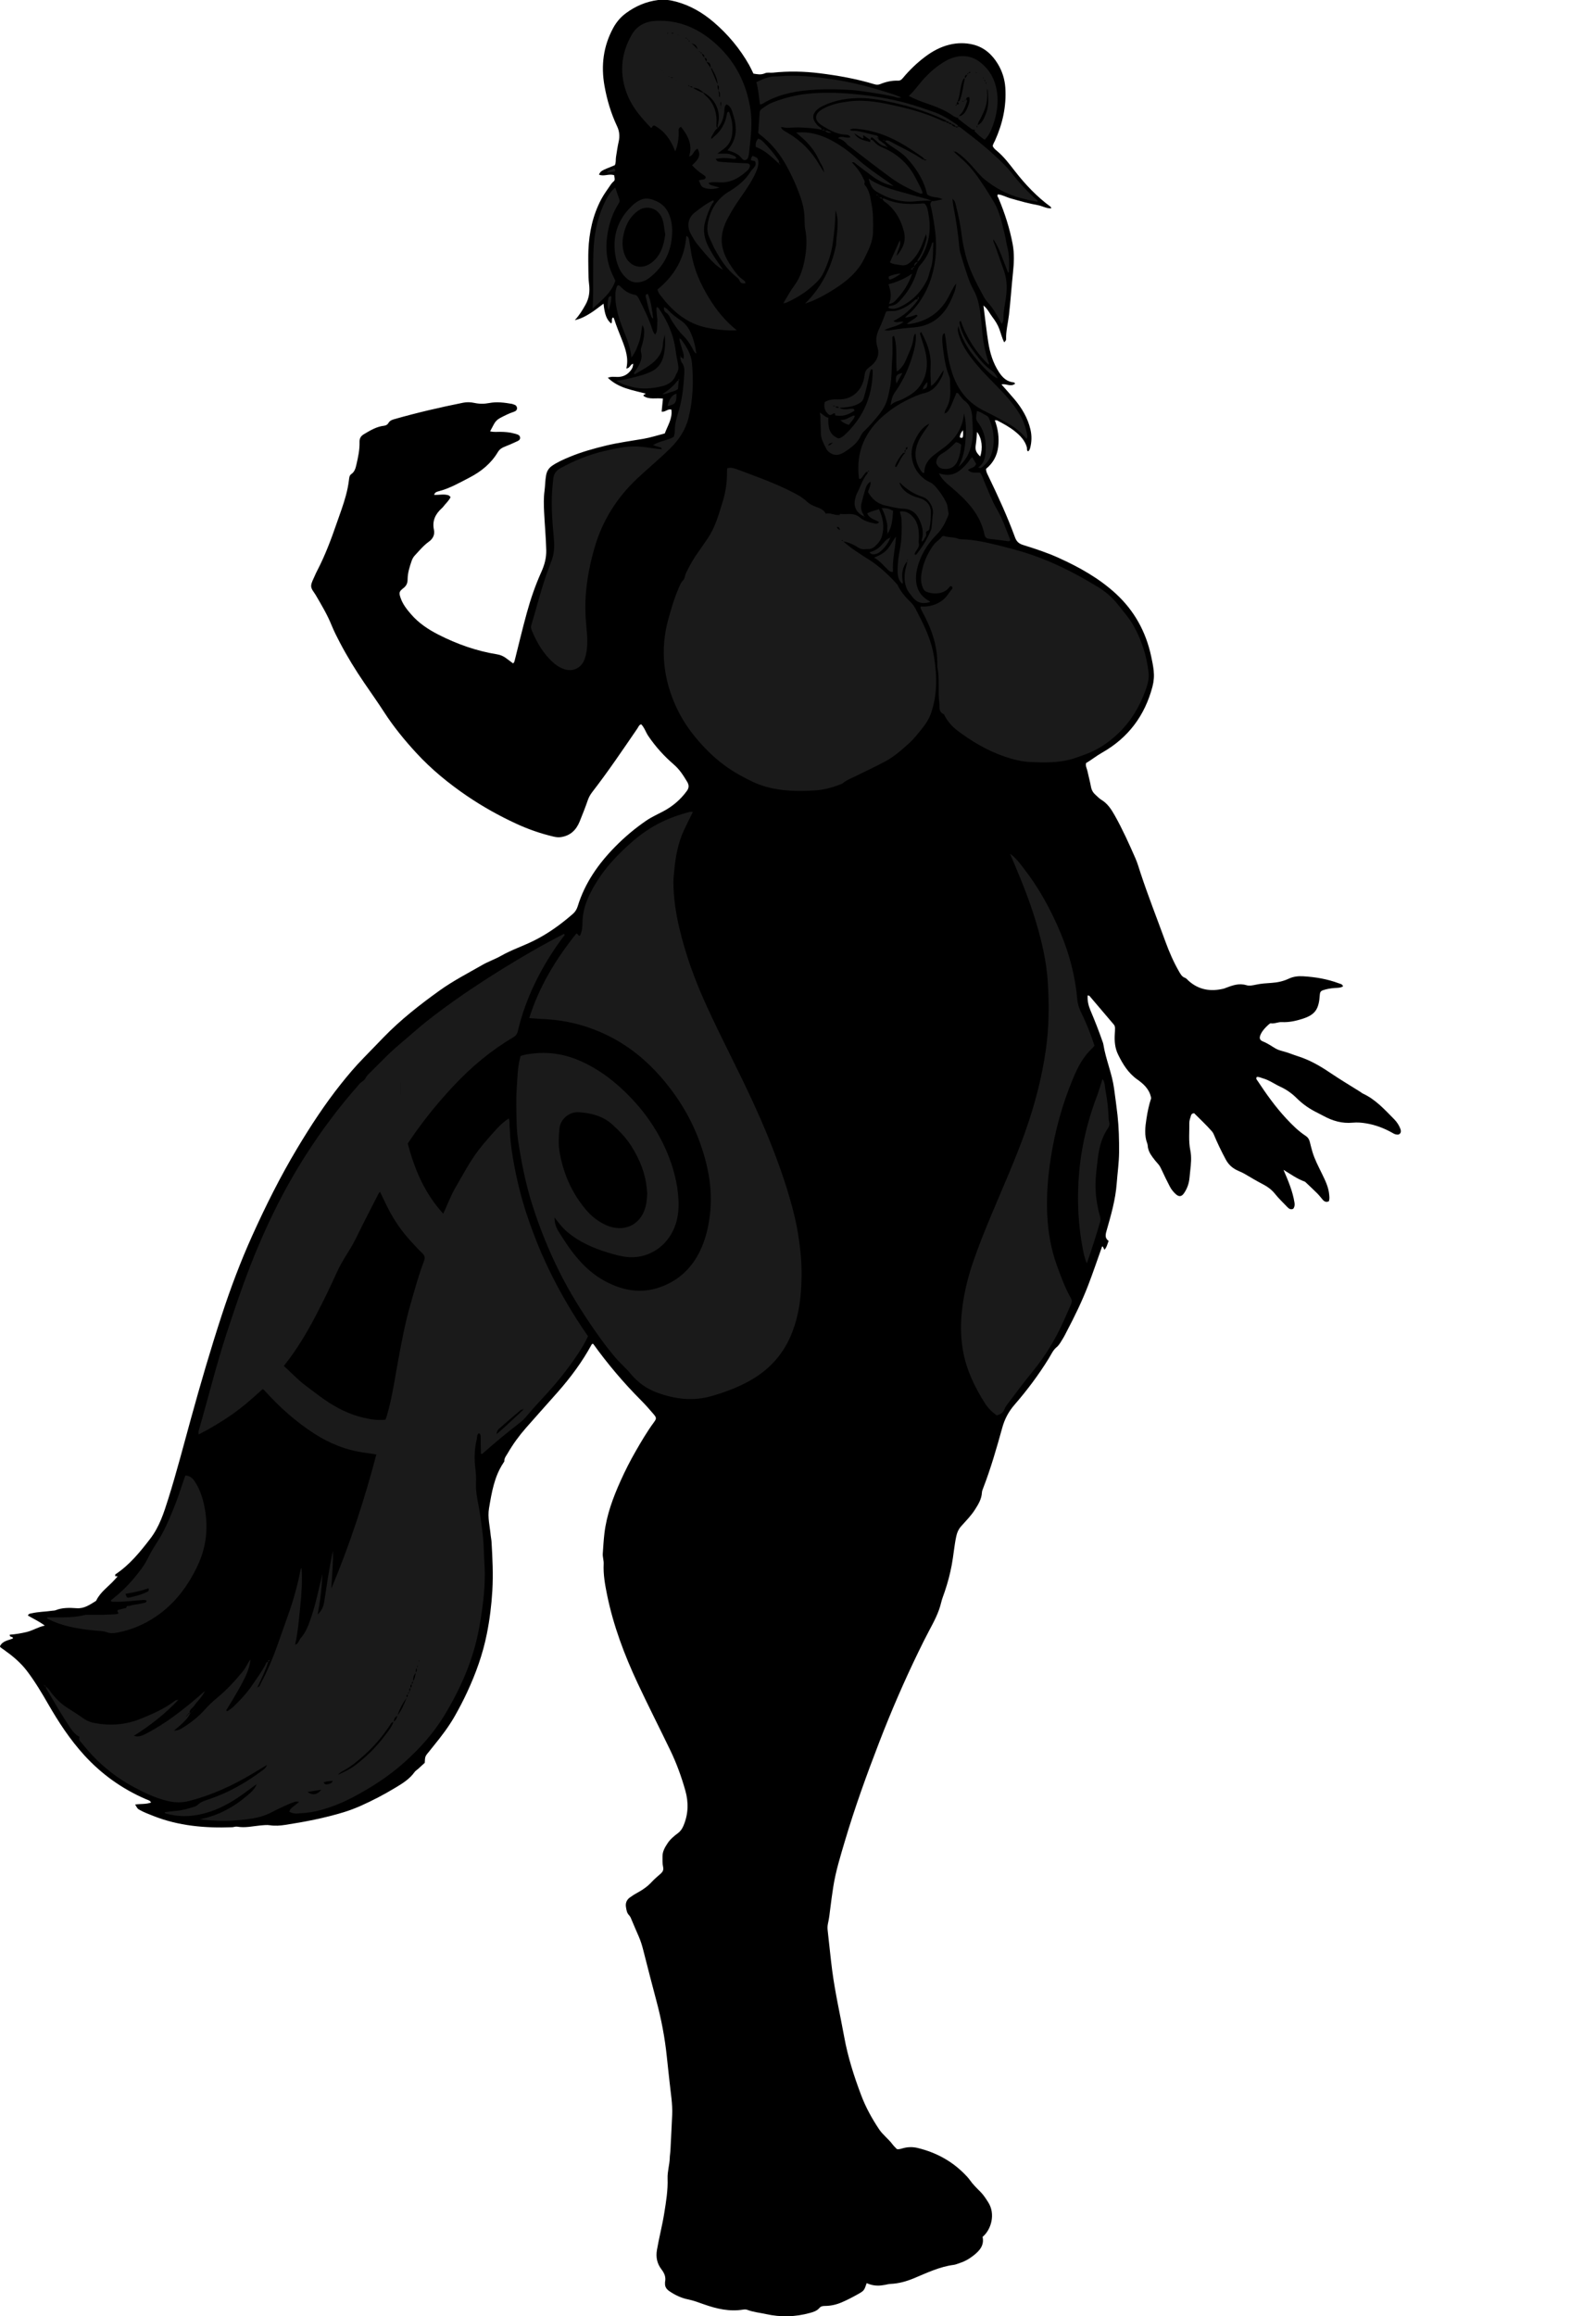 <?xml version="1.0" encoding="utf-8"?>
<!-- Generator: Adobe Illustrator 24.1.1, SVG Export Plug-In . SVG Version: 6.00 Build 0)  -->
<svg version="1.1" id="Layer_1" xmlns="http://www.w3.org/2000/svg" xmlns:xlink="http://www.w3.org/1999/xlink" x="0px" y="0px"
	 viewBox="0 0 606.38 879.61" style="enable-background:new 0 0 606.38 879.61;" xml:space="preserve">
<style type="text/css">
	.st0{fill:#1A1A1A;}
</style>
<g>
	<path d="M329.29,867.01c-0.98,2.82-0.95,2.87-3.45,4.27c-1.95,1.09-3.94,2.12-5.98,3c-1.98,0.86-4.08,1.36-6.26,1.39
		c-0.85,0.01-1.66,0.04-2.26,0.76c-0.96,1.14-2.31,1.55-3.68,1.92c-5.52,1.52-11.06,1.66-16.66,0.41c-2.33-0.52-4.74-0.72-7-1.58
		c-0.56-0.21-1.09-0.21-1.69-0.11c-5.13,0.84-10.02-0.3-14.82-1.99c-2.01-0.71-3.98-1.47-6.11-1.9c-2.49-0.5-4.85-1.61-7-3.07
		c-1.11-0.75-1.81-1.67-1.71-3.07c0.01-0.16-0.03-0.34,0.01-0.5c0.39-1.83-0.25-3.29-1.36-4.75c-1.66-2.18-2.21-4.58-1.71-7.44
		c0.8-4.64,2.01-9.19,2.75-13.83c0.71-4.4,1.44-8.8,1.28-13.27c-0.09-2.67,0.77-5.22,0.83-7.86c0.02-0.9,0.2-1.8,0.25-2.7
		c0.21-4.53,0.48-9.06,0.67-13.6c0.17-4.23-0.57-8.33-1-12.48c-0.33-3.2-0.72-6.39-1.04-9.59c-0.74-7.23-2.11-14.34-4-21.37
		c-1.71-6.38-3.34-12.77-4.97-19.17c-0.45-1.77-0.98-3.49-1.72-5.16c-0.87-1.96-1.7-3.94-2.54-5.92c-0.32-0.76-0.57-1.55-1.17-2.17
		c-0.8-0.82-0.93-1.91-1.11-2.97c-0.27-1.54,0.24-2.8,1.47-3.7c1-0.73,2.06-1.38,3.15-1.97c1.99-1.07,3.75-2.38,5.28-4.06
		c1-1.09,2.18-2.01,3.28-3.01c0.78-0.7,1.18-1.42,0.91-2.6c-0.29-1.27-0.21-2.63-0.22-3.95c-0.01-1.9,0.93-3.48,1.93-4.99
		c1.01-1.54,2.42-2.72,3.88-3.8c1.04-0.77,1.69-1.73,2.18-2.92c1.83-4.36,1.96-8.76,0.69-13.28c-1.48-5.26-3.34-10.37-5.71-15.29
		c-4.13-8.56-8.45-17.02-12.48-25.63c-5.01-10.72-9.16-21.76-11.54-33.39c-0.79-3.88-1.5-7.79-1.3-11.78
		c0.07-1.34-0.44-2.61-0.34-3.94c0.18-2.55,0.32-5.1,0.62-7.63c0.83-7.05,3.29-13.63,6.18-20.04c1.69-3.76,3.56-7.45,5.61-11.02
		c2.17-3.78,4.38-7.55,6.97-11.08c1.1-1.51,1.09-1.78-0.14-3.23c-1.5-1.76-3.03-3.5-4.66-5.14c-6.67-6.67-12.73-13.86-18.19-21.44
		c-0.39-0.15-0.54,0.07-0.65,0.26c-3.57,6.57-8.01,12.52-12.94,18.11c-3.99,4.52-8.03,8.99-12,13.52c-2.62,2.99-4.95,6.19-6.94,9.64
		c-0.53,0.92-1.28,1.73-1.26,2.91c0,0.22-0.19,0.45-0.32,0.65c-3.5,5.23-4.48,11.26-5.5,17.29c-0.59,3.48,0.32,6.85,0.63,10.27
		c0.08,0.82,0.27,1.63,0.32,2.45c0.37,6.19,0.68,12.4,0.31,18.58c-0.32,5.5-1,10.98-2.09,16.41c-1.54,7.74-4.19,15.08-7.52,22.22
		c-1.43,3.08-3,6.08-4.67,9.02c-2.25,3.96-5.01,7.57-7.88,11.1c-0.62,0.77-1.22,1.56-1.86,2.32c-1.53,1.84-1.54,1.83-1.66,4.31
		c-0.76,0.69-1.6,1.47-2.45,2.24c-0.49,0.44-1.09,0.8-1.46,1.32c-1.88,2.64-4.56,4.27-7.25,5.89c-4.24,2.56-8.63,4.86-13.16,6.88
		c-2.12,0.94-4.27,1.75-6.48,2.43c-7.28,2.22-14.74,3.66-22.25,4.81c-1.85,0.28-3.76,0.44-5.66,0.15c-1.22-0.19-2.46-0.06-3.7,0.06
		c-2.94,0.28-5.86,1-8.85,0.46c-0.62-0.11-1.3,0.2-1.96,0.22c-10.24,0.38-20.31-0.48-29.95-4.31c-1.69-0.67-3.39-1.3-4.99-2.18
		c-0.96-0.53-0.96-0.54-1.86-2.14c2.05-0.31,4.11-0.03,6.04-0.76c-0.4-0.82-1.27-0.97-1.99-1.28c-9.01-3.89-16.82-9.47-23.43-16.72
		c-5.37-5.89-9.71-12.51-13.68-19.4c-2.47-4.29-5.01-8.54-8.02-12.51c-2.44-3.22-5.46-5.72-8.7-8.03c-0.4-0.29-0.82-0.55-1.22-0.85
		c-0.13-0.09-0.21-0.25-0.4-0.48c0.94-2.13,3.17-2.26,4.97-3.04c0.03-0.93-1.38-0.23-1.21-1.42c2.16-0.15,4.38-0.51,6.58-1.06
		c2.24-0.56,4.15-1.84,6.71-2.41c-2.21-1.63-4.39-2.59-6.41-3.8c0.29-0.76,0.9-0.73,1.43-0.85c2.59-0.6,5.25-0.59,7.86-0.98
		c0.41-0.06,0.85-0.03,1.22-0.18c2.62-1.06,5.37-0.95,8.07-0.77c2.82,0.19,4.87-1.3,7.05-2.62c0.14-0.08,0.3-0.19,0.36-0.33
		c1.6-3.31,4.69-5.29,7.03-7.94c0.32-0.36,0.66-0.72,0.93-1.02c-0.1-0.75-0.58-0.09-0.55,0c-0.37-0.64-0.28-0.87-0.06-1.02
		c5.32-3.54,9.26-8.41,13.1-13.4c3.51-4.55,5.22-9.88,6.9-15.23c3.17-10.08,5.81-20.31,8.62-30.49
		c3.64-13.21,7.48-26.37,11.74-39.39c3.34-10.21,7.12-20.26,11.54-30.05c5.1-11.3,10.64-22.38,17.01-33.03
		c5.1-8.52,10.51-16.81,16.7-24.58c2.72-3.42,5.55-6.76,8.62-9.89c2.55-2.6,5.06-5.23,7.6-7.84c6.47-6.67,13.75-12.36,21.28-17.76
		c5.12-3.67,10.71-6.53,16.15-9.66c2.32-1.34,4.85-2.18,7.15-3.49c4-2.28,8.39-3.71,12.5-5.76c5.44-2.71,10.32-6.24,14.87-10.23
		c0.88-0.77,1.45-1.76,1.8-2.91c2.72-8.82,7.86-16.11,14.28-22.62c3.61-3.66,7.52-6.94,11.76-9.84c2.06-1.41,4.33-2.39,6.51-3.56
		c3.54-1.89,6.53-4.44,8.9-7.71c0.84-1.16,0.86-2.22,0.13-3.43c-1.44-2.39-2.87-4.69-5.07-6.58c-3.69-3.18-6.98-6.79-9.73-10.87
		c-0.97-1.44-1.44-3.17-2.7-4.43c-0.83,0.25-1.04,1.03-1.44,1.61c-5.56,8.11-11.05,16.26-17.07,24.04
		c-0.76,0.98-1.37,2.01-1.78,3.23c-0.93,2.73-2.01,5.41-3.09,8.09c-1.3,3.19-3.51,5.33-7.06,5.88c-1.02,0.16-1.97,0.02-2.94-0.21
		c-4.84-1.14-9.51-2.77-14.02-4.85c-6.54-3.01-12.81-6.52-18.77-10.57c-6.99-4.76-13.51-10.09-19.25-16.32
		c-4.48-4.86-8.66-9.97-12.26-15.54c-2.42-3.75-5.01-7.38-7.52-11.07c-3.36-4.92-6.47-9.99-9.24-15.26
		c-1.15-2.19-2.28-4.41-3.21-6.71c-1.62-4-3.84-7.68-6-11.39c-0.66-1.14-1.77-2.22-1.73-3.49c0.04-1.24,0.82-2.47,1.32-3.69
		c0.31-0.76,0.68-1.51,1.06-2.24c2.93-5.66,5.17-11.6,7.24-17.61c1.24-3.59,2.61-7.14,3.59-10.82c0.51-1.92,0.92-3.85,1.15-5.82
		c0.1-0.83,0.14-1.74,0.87-2.24c1.3-0.88,1.65-2.26,1.96-3.61c0.65-2.81,1.27-5.65,1.19-8.56c-0.04-1.39,0.44-2.27,1.68-3.01
		c2.42-1.44,4.8-2.89,7.68-3.21c0.67-0.07,1.29-0.42,1.63-1.03c0.5-0.88,1.28-1.19,2.19-1.45c8.66-2.47,17.43-4.5,26.26-6.27
		c1.37-0.27,2.8-0.21,4.19,0.09c1.88,0.41,3.78,0.41,5.67,0.04c2.9-0.56,5.76-0.16,8.62,0.33c0.24,0.04,0.47,0.17,0.7,0.23
		c0.72,0.19,1.19,0.68,1.22,1.39c0.03,0.75-0.53,1.16-1.2,1.38c-1.81,0.59-3.5,1.45-5.18,2.33c-1.09,0.57-1.85,1.34-2.4,2.38
		c-0.45,0.85-0.91,1.7-1.45,2.71c1.39,0.35,2.62,0.18,3.84,0.19c1.83,0.02,3.63,0.15,5.39,0.66c0.88,0.25,1.96,0.39,2.15,1.39
		c0.21,1.12-0.9,1.45-1.71,1.82c-1.35,0.62-2.7,1.24-4.09,1.76c-1.13,0.42-2.02,1.03-2.65,2.09c-2.58,4.32-6.33,7.35-10.74,9.64
		c-3.81,1.98-7.54,4.12-11.75,5.22c-0.65,0.17-1.45,0.35-1.7,1.36c1.9,0.08,3.7-0.41,5.45,0.16c0.28,0.09,0.48,0.41,0.8,0.69
		c-0.7,1.48-1.94,2.48-2.86,3.73c-0.15,0.2-0.34,0.36-0.52,0.53c-2.42,2.2-3.67,4.78-2.95,8.15c0.41,1.89-0.42,3.44-1.93,4.52
		c-2.05,1.46-3.6,3.39-5.3,5.19c-0.58,0.62-0.98,1.34-1.25,2.12c-0.78,2.27-1.5,4.57-1.52,6.98c-0.01,1.45-0.45,2.47-1.63,3.37
		c-1.67,1.28-1.72,1.78-0.97,3.87c0.82,2.3,2.3,4.17,3.88,6c2.92,3.38,6.53,5.79,10.47,7.79c7.04,3.58,14.4,6.19,22.22,7.45
		c1.25,0.2,2.38,0.67,3.39,1.43c0.91,0.68,1.83,1.35,2.72,2.02c0.47-0.39,0.55-0.89,0.67-1.37c1.49-5.92,2.9-11.86,4.52-17.74
		c1.46-5.33,3.26-10.57,5.54-15.62c1.21-2.68,1.94-5.35,1.86-8.34c-0.12-4.87-0.59-9.71-0.82-14.57c-0.12-2.63-0.19-5.27,0.17-7.92
		c0.26-1.95,0.23-3.94,0.6-5.9c0.29-1.56,0.99-2.72,2.32-3.62c2-1.37,4.18-2.32,6.39-3.25c4.58-1.93,9.34-3.25,14.16-4.41
		c4.66-1.12,9.4-1.74,14.11-2.55c2.68-0.46,5.29-1.31,8.11-2.04c1.07-2.94,2.97-5.64,2.51-9.04c-1.37-0.43-2.28,1-3.71,0.77
		c0.17-1.68,0.33-3.27,0.5-4.95c-2.51-0.38-5.17,0.52-7.38-1.02c-0.12-0.73,0.73-0.38,0.74-0.91c-4.94-1.34-10.17-2-14.3-5.99
		c1.32-0.54,2.47-0.33,3.57-0.31c2.24,0.03,3.94-0.84,5.27-2.65c0.52-0.71,0.77-1.4,0.77-2.38c-1.13,0.25-1.25,1.84-2.58,1.78
		c0.94-3.8-0.28-7.3-1.62-10.74c-1.02-2.61-2.11-5.2-2.96-7.87c-0.09-0.29-0.12-0.65-0.58-0.69c-0.66,0.63,0,1.61-0.59,2.25
		c-1.7-1.41-2.46-3.33-2.91-7.53c-1.72,1.26-3.26,2.53-4.95,3.59c-1.71,1.07-3.47,2.1-5.97,2.67c1.84-1.99,2.94-3.88,4.03-5.8
		c1.44-2.51,1.74-5.17,1.39-7.9c-0.22-1.74-0.24-3.45-0.26-5.18c-0.02-2.57-0.09-5.13,0.01-7.7c0.28-6.76,1.67-13.26,4.85-19.28
		c1.04-1.96,2.39-3.76,3.64-5.61c0.37-0.54,0.84-1.02,1.33-1.46c0.39-0.68-0.05-1.38,0.02-2.07c-1.94-0.78-3.93,0.58-5.83-0.27
		c0.71-1.44,0.71-1.44,6-3.56c0.54-0.97,0.3-2.08,0.47-3.13c0.32-1.95,0.58-3.92,1.02-5.84c0.46-2.02,0.28-3.95-0.59-5.79
		c-2.31-4.89-3.84-10.01-4.79-15.32c-1.39-7.74-0.47-15.12,3.31-22.07c1.2-2.2,2.78-4.08,4.81-5.58c3.66-2.7,7.68-4.43,12.23-5.01
		c2.37-0.31,4.62,0.02,6.85,0.62c5.36,1.44,10.04,4.16,14.24,7.75c5.45,4.66,9.99,10.08,13.52,16.33c0.57,1.01,1.03,2.07,1.62,3.25
		c1.4,0.22,2.84,0.56,4.42-0.15c0.84-0.38,1.96-0.11,2.94-0.21c5.94-0.63,11.84-0.52,17.78,0.22c7.06,0.88,14.03,2.12,20.84,4.18
		c0.73,0.22,1.44,0.25,2.17-0.05c2.16-0.88,4.4-1.4,6.75-1.32c0.84,0.03,1.36-0.37,1.87-0.99c2.49-2.99,5.28-5.68,8.38-8.03
		c2.79-2.11,5.82-3.77,9.25-4.62c3.02-0.75,6.08-0.79,9.08-0.05c4.16,1.02,7.15,3.71,9.33,7.27c1.69,2.78,2.67,5.81,2.89,9.11
		c0.46,7.08-1.05,13.73-3.95,20.14c-0.3,0.67-0.78,1.28-0.82,2.07c0.35,0.77,1.01,1.31,1.63,1.82c2.62,2.19,4.65,4.9,6.73,7.57
		c3.97,5.11,8.38,9.77,13.62,13.61c0.11,0.08,0.13,0.29,0.27,0.59c-1.89,0.12-3.45-0.93-5.16-1.22c-1.7-0.3-3.39-0.7-5.07-1.12
		c-1.76-0.44-3.49-0.97-5.24-1.45c-1.64-0.45-3.14-1.38-4.85-1.51c-0.38,0.65,0.07,1.02,0.25,1.44c2.37,5.64,4.25,11.43,5.38,17.45
		c0.67,3.6,0.5,7.21,0.12,10.84c-0.56,5.33-0.91,10.68-1.52,16c-0.36,3.11-1.19,6.16-1.1,9.32c0,0.15-0.07,0.33-0.15,0.46
		c-0.13,0.2-0.29,0.37-0.56,0.68c-0.87-1.69-1.26-3.45-1.88-5.12c-0.61-1.64-1.55-3.1-2.61-4.49c-1.08-1.41-1.79-3.11-3.4-4.38
		c0.62,4.82,1.12,9.41,1.83,13.96c0.63,4.01,1.8,7.88,4.07,11.34c1.37,2.1,3.04,3.68,5.68,3.91c0.12,0.01,0.23,0.21,0.47,0.44
		c-1.66,1.44-3.45-0.14-5.2,0.33c1.67,1.9,3.33,3.72,4.91,5.6c2.85,3.39,5.07,7.12,6.09,11.48c0.56,2.38,0.5,4.74-0.12,7.09
		c-0.08,0.31-0.23,0.61-0.39,0.9c-0.07,0.13-0.25,0.2-0.41,0.32c-0.6-0.37-0.29-1.01-0.43-1.51c-0.72-2.61-2.53-4.46-4.53-6.07
		c-2.06-1.66-4.4-2.91-6.74-4.14c-0.19-0.1-0.45-0.04-0.91-0.08c1.24,3.32,1.68,6.63,1.29,10.01c-0.4,3.43-1.96,6.28-4.63,8.45
		c-0.02,1.06,0.46,1.85,0.84,2.65c3.69,7.66,7.26,15.39,10.18,23.38c0.56,1.54,1.45,2.37,3.02,2.86c4.57,1.43,9.14,2.91,13.51,4.89
		c7.87,3.56,15.38,7.75,21.77,13.62c7,6.44,11.44,14.45,13.42,23.78c0.38,1.77,0.75,3.56,0.95,5.36c0.23,2.06,0.08,4.12-0.45,6.14
		c-2.89,11.02-9.22,19.47-19.13,25.08c-2.17,1.22-4.05,2.76-6.1,3.97c-0.28,1.15,0.31,2.04,0.51,2.99c0.42,2.02,0.99,4.01,1.36,6.04
		c0.24,1.31,0.86,2.3,1.83,3.13c0.69,0.59,1.31,1.3,2.07,1.76c2.39,1.42,3.82,3.64,5.12,5.95c2.97,5.26,5.43,10.77,7.86,16.29
		c0.8,1.81,1.33,3.73,1.95,5.61c2.91,8.78,6.3,17.39,9.47,26.08c1.45,3.97,3.13,7.82,5.25,11.47c0.54,0.93,1.05,1.84,2.19,2.24
		c0.51,0.18,0.89,0.71,1.32,1.1c3.91,3.51,8.44,4.2,13.4,2.99c0.24-0.06,0.46-0.17,0.7-0.26c2.55-0.96,5.05-1.91,7.91-1.04
		c1.11,0.34,2.42,0.05,3.66-0.21c1.92-0.42,3.92-0.54,5.89-0.67c2.25-0.15,4.45-0.62,6.46-1.57c1.81-0.86,3.62-1.05,5.53-0.94
		c4.64,0.27,9.19,1.04,13.56,2.68c0.58,0.22,1.35,0.26,1.59,1.15c-1,0.63-2.17,0.54-3.29,0.63c-1.49,0.12-2.94,0.36-4.36,0.85
		c-0.8,0.28-1.12,0.77-1.17,1.66c-0.34,5.49-1.68,7.63-6.66,9.21c-2.48,0.78-5.11,1.37-7.8,1.22c-1.4-0.08-2.72,0.7-4.16,0.46
		c-0.24-0.04-0.59,0.26-0.83,0.47c-1.16,1.06-2.28,2.16-2.97,3.62c-0.68,1.42-0.52,2.29,0.85,2.82c1.72,0.67,3.18,1.74,4.74,2.65
		c0.91,0.53,1.98,0.83,3.01,1.1c1.84,0.48,3.59,1.24,5.4,1.81c4.45,1.4,8.41,3.65,12.25,6.25c3.76,2.55,7.67,4.87,11.52,7.29
		c0.35,0.22,0.66,0.51,1.03,0.68c4.78,2.21,8.23,6.04,11.82,9.68c1.05,1.06,1.89,2.31,2.42,3.73c0.24,0.65,0.3,1.33-0.24,1.85
		c-0.47,0.45-1.1,0.32-1.65,0.19c-0.47-0.12-0.9-0.4-1.33-0.64c-3.05-1.7-6.27-2.92-9.73-3.5c-1.71-0.29-3.43-0.44-5.16-0.27
		c-4.01,0.39-7.68-0.68-11.16-2.59c-0.72-0.4-1.46-0.78-2.2-1.14c-2.92-1.42-5.57-3.22-7.88-5.52c-1.82-1.82-3.9-3.31-6.26-4.39
		c-2.24-1.03-4.26-2.54-6.68-3.21c-0.77-0.21-1.51-0.62-2.28-0.5c-0.44,0.7,0.05,1.07,0.29,1.44c3.32,5.04,6.81,9.94,10.94,14.37
		c2.26,2.43,4.59,4.74,7.37,6.57c0.81,0.53,1.28,1.27,1.52,2.18c0.33,1.28,0.63,2.57,1.01,3.84c0.87,2.94,2.32,5.63,3.65,8.37
		c1.22,2.53,2.49,5.04,2.73,7.91c0.07,0.82,0.2,1.63-0.14,2.52c-0.95,0.46-1.7,0.14-2.35-0.63c-0.7-0.82-1.35-1.68-2.11-2.43
		c-1.4-1.4-2.86-2.74-4.3-4.11c-0.12-0.11-0.24-0.25-0.39-0.3c-2.87-1.02-5.34-2.81-8.07-4.48c1.8,4.18,3.48,8.13,4.17,12.43
		c0.14,0.9,0.08,1.6-0.44,2.35c-0.98,0.51-1.69-0.01-2.34-0.7c-1.53-1.62-3.18-3.15-4.57-4.89c-1.22-1.54-2.7-2.68-4.38-3.56
		c-2.42-1.27-4.77-2.63-7.11-4.03c-0.99-0.59-2.09-0.98-3.12-1.5c-1.8-0.91-3.14-2.14-4.15-4.03c-1.69-3.13-3.22-6.32-4.58-9.59
		c-0.16-0.38-0.38-0.74-0.65-1.05c-2.17-2.49-4.59-4.72-6.78-6.92c-0.9,0.06-1.11,0.53-1.24,1.01c-0.24,0.87-0.61,1.77-0.59,2.65
		c0.06,3.46-0.34,6.92,0.37,10.39c0.53,2.6,0.27,5.28-0.04,7.91c-0.1,0.82-0.18,1.64-0.25,2.46c-0.19,2.18-0.87,4.2-2.13,6
		c-0.91,1.3-1.91,1.39-3.09,0.32c-0.93-0.84-1.71-1.82-2.28-2.92c-1.11-2.12-2.16-4.28-3.16-6.45c-0.35-0.76-0.7-1.46-1.28-2.09
		c-0.78-0.84-1.49-1.76-2.18-2.69c-0.94-1.27-1.67-2.66-1.77-4.29c-0.02-0.25-0.06-0.5-0.15-0.73c-1.21-3.14-0.81-6.35-0.32-9.53
		c0.4-2.61,0.93-5.19,1.77-7.71c-0.02-0.16-0.04-0.32-0.08-0.48c-0.67-3.04-2.81-4.99-5.18-6.66c-3.45-2.44-5.54-5.86-7.32-9.52
		c-1.19-2.43-1.39-5.07-1.23-7.75c0.05-0.74,0.1-1.49,0.09-2.23c-0.01-0.49-0.11-0.95-0.47-1.37c-3-3.51-5.98-7.04-8.98-10.56
		c-0.2-0.24-0.41-0.53-0.95-0.49c-0.14,1.97,0.29,3.86,1.05,5.65c1.71,4.03,3.3,8.09,4.73,12.22c0.08,0.23,0.15,0.47,0.19,0.72
		c0.9,5.71,3.31,11.05,4.07,16.8c0.44,3.35,0.93,6.69,1.3,10.05c0.51,4.69,0.63,9.39,0.6,14.1c-0.03,3.97-0.61,7.89-0.9,11.83
		c-0.46,6.23-2.2,12.16-3.89,18.11c-0.41,1.44-0.63,2.75,0.82,3.73c-0.48,1.18-0.68,2.38-1.58,3.38c-0.26-0.51-0.44-0.86-0.61-1.19
		c-0.2-0.13-0.29-0.07-0.37,0.15c-1.72,4.82-3.35,9.68-5.19,14.46c-2.31,6.02-5.13,11.81-8.13,17.52c-0.5,0.95-0.96,1.93-1.53,2.83
		c-0.73,1.14-1.27,2.34-2.44,3.29c-1.28,1.05-2.01,2.79-2.93,4.26c-3.83,6.2-8.19,12.01-12.96,17.51c-2.27,2.62-3.77,5.44-4.69,8.8
		c-2.13,7.71-4.35,15.41-7.24,22.89c-0.21,0.54-0.44,1.1-0.47,1.66c-0.13,2.51-1.4,4.55-2.69,6.56c-1.48,2.3-3.42,4.24-5.23,6.28
		c-0.96,1.08-1.49,2.26-1.81,3.7c-0.79,3.63-1.05,7.33-1.74,10.97c-0.64,3.41-1.52,6.75-2.63,10.03c-0.47,1.41-1.05,2.8-1.39,4.24
		c-0.9,3.83-2.74,7.24-4.57,10.67c-1.4,2.62-2.72,5.3-4.02,7.97c-5.46,11.22-10.41,22.67-14.9,34.3
		c-4.79,12.4-9.31,24.89-13.09,37.64c-1.71,5.77-3.51,11.53-4.43,17.51c-0.43,2.77-0.81,5.55-1.15,8.33
		c-0.22,1.8-0.41,3.6-0.83,5.37c-0.2,0.87-0.24,1.82-0.13,2.71c0.59,5.07,1.06,10.15,1.72,15.22c1.12,8.52,3.04,16.88,4.58,25.31
		c1.38,7.57,3.72,14.88,6.44,22.08c1.73,4.59,4.08,8.83,6.79,12.9c1.44,2.16,3.58,3.66,5.1,5.73c0.48,0.66,1.11,1.21,1.67,1.81
		c0.86,0.17,1.64-0.15,2.43-0.36c1.8-0.48,3.62-0.5,5.41-0.08c6.82,1.64,12.81,4.81,17.78,9.81c0.76,0.76,1.51,1.54,2.13,2.42
		c1.15,1.64,2.57,3.02,3.98,4.42c1.18,1.18,2.06,2.57,2.95,3.96c2.92,4.53,1.1,10.49-2.12,13.16c0.7,3.26-1.19,5.34-3.59,7.19
		c-1.52,1.17-3.14,2.13-4.98,2.7c-0.79,0.25-1.56,0.63-2.37,0.74c-5.41,0.69-10.24,3.05-15.18,5.1c-2.83,1.17-5.75,2.01-8.86,2.13
		c-0.9,0.04-1.78,0.36-2.68,0.45C333.54,868.15,331.43,867.98,329.29,867.01z M371.22,164.03c-0.17,1.78-0.23,3.16-0.44,4.51
		c-0.35,2.28-0.12,3.06,1.63,4.8C373.48,170.25,373.09,166.44,371.22,164.03z M365.88,163.36c-0.83,0.96-1.11,1.79-1.21,2.65
		c0.39,0.33,0.68,0.36,1.06,0.14C366.06,165.37,365.88,164.52,365.88,163.36z"/>
</g>
<g>
	<path class="st0" d="M101.89,631.15c-1.09,3.36-2.61,6.53-4.14,9.71c0,0.07,0.03,0.17,0,0.2c-0.18,0.16-0.16,0.26-0.07,0.16
		c0.08-0.08,0.04-0.28,0.05-0.43c0.9-0.11,1.03-0.93,1.36-1.54c2.58-4.81,4.68-9.84,6.5-14.98c1.27-3.58,2.52-7.17,3.8-10.75
		c2.04-5.68,3.67-11.47,4.8-17.4c0.04-0.23,0.16-0.45,0.39-0.66c0.32,4.88,0.01,9.75-0.5,14.58c-0.51,4.81-0.83,9.65-1.95,14.48
		c0.88-0.11,1.02-0.73,1.33-1.15c0.29-0.39,0.44-0.91,0.76-1.27c2.18-2.4,3.14-5.38,4.15-8.37c1.77-5.25,2.79-10.69,4.13-16.05
		c-0.24,5.06-0.76,10.09-1.84,15.44c1.61-1.47,2.21-3.05,2.5-4.73c0.53-3.09,0.93-6.2,1.44-9.29c0.56-3.4,1.16-6.79,1.88-10.17
		c0.18,4.79-0.36,9.55-0.6,14.35c6.93-16.54,12.53-33.5,17.11-50.94c-1.53-0.24-2.89-0.48-4.27-0.66c-7-0.92-13.39-3.44-19.31-7.26
		c-7.13-4.61-13.39-10.21-19.04-16.52c-0.1-0.12-0.27-0.17-0.61-0.37c-3.64,3.34-7.4,6.66-11.5,9.54
		c-4.05,2.84-8.29,5.36-12.75,7.65c-0.26-0.85-0.01-1.46,0.17-2.07c3.45-11.89,6.41-23.92,10.22-35.7c1.93-5.96,3.94-11.9,6.05-17.8
		c3.89-10.89,8.34-21.55,13.59-31.87c7.63-15.02,16.87-28.96,27.73-41.84c1.06-1.26,2.2-2.47,3.22-3.76c0.71-0.9,1.9-1.19,2.46-2.37
		c0.47-1,1.47-1.76,2.27-2.59c0.86-0.9,1.75-1.76,2.63-2.64c0.82-0.82,1.64-1.64,2.46-2.46c2.68-2.7,5.58-5.15,8.49-7.59
		c2.27-1.9,4.45-3.92,6.77-5.76c9.33-7.41,19.2-14.05,29.31-20.32c7.65-4.74,15.44-9.25,23.47-13.35c0.43,0.59-0.14,0.89-0.39,1.22
		c-4.17,5.58-7.8,11.49-10.81,17.76c-2.76,5.74-4.93,11.71-6.38,17.91c-0.27,1.17-0.79,1.86-1.79,2.45
		c-8.4,4.94-15.79,11.14-22.45,18.21c-6.06,6.44-11.63,13.29-16.6,20.61c-0.32,0.47-0.65,0.95-1.01,1.49
		c2.58,9.73,6.34,18.86,13.49,26.64c1.67-3.56,2.93-7.03,4.8-10.2c1.84-3.13,3.57-6.34,5.49-9.42c1.97-3.15,4.24-6.11,6.72-8.88
		c2.39-2.68,4.62-5.55,7.86-7.65c0.48,1.05,0.25,1.96,0.32,2.83c0.06,0.82,0.12,1.65,0.16,2.47c0.18,4.29,0.87,8.53,1.66,12.73
		c1.34,7.15,3.19,14.17,5.6,21.03c1.91,5.45,4.03,10.83,6.48,16.07c4.49,9.6,9.77,18.75,15.9,27.54c-1.01,2.27-2.27,4.38-3.62,6.43
		c-4.09,6.23-8.79,11.97-13.89,17.4c-2.15,2.29-4.23,4.64-6.25,7.04c-0.76,0.9-1.62,1.62-2.54,2.33c-4.64,3.59-9.17,7.3-13.54,11.21
		c-0.17,0.15-0.3,0.42-0.83,0.24c-0.04-2.09-0.12-4.27-0.1-6.45c0-0.64-0.09-1.1-0.72-1.36c-0.79,0.64-0.59,1.55-0.77,2.32
		c-0.9,3.73-1,7.5-0.5,11.31c0.22,1.71,0.29,3.47,0.21,5.19c-0.14,3.09,0.47,6.09,1.05,9.08c0.58,3,0.92,6.03,1.34,9.05
		c0.45,3.28,0.56,6.57,0.68,9.87c0.07,2.05,0.26,4.11,0.28,6.18c0.07,7.04-0.9,13.97-2.14,20.88c-2.17,12.04-6.99,23.05-13.3,33.4
		c-4.05,6.65-9.24,12.43-15.07,17.66c-5.96,5.34-12.61,9.62-19.63,13.32c-4.53,2.38-9.32,4.25-14.35,5.37
		c-2.18,0.48-4.41,0.61-6.63,0.79c-1.1,0.09-2.12-0.1-3.13-0.66c0.15-0.85,0.74-1.42,1.44-1.94c0.73-0.54,1.42-1.12,2.13-1.68
		c-0.02-0.07-0.07-0.13-0.06-0.19c0.04-0.24-0.02-0.29-0.13-0.09c-0.03,0.05,0.14,0.21,0.22,0.32c-0.52-0.42-1.12-0.32-1.66-0.15
		c-0.94,0.3-1.87,0.67-2.77,1.08c-1.95,0.9-3.91,1.78-5.8,2.79c-3.66,1.96-7.66,2.58-11.69,2.96c-2.95,0.28-5.93,0.48-8.91,0.33
		c-2.26-0.12-4.52-0.27-6.82-0.54c6.99-1.41,13.03-4.68,18.34-9.3c1.19-1.04,2.47-2.08,3.33-4.12c-1.25,0.91-2.11,1.51-2.94,2.14
		c-4.11,3.09-8.37,5.94-13.21,7.78c-5.92,2.25-11.98,3.05-18.21,1.32c-0.22-0.06-0.52-0.03-0.64-0.55c1.34-0.16,2.67-0.37,4-0.46
		c2.33-0.16,4.55-0.78,6.77-1.45c0.65-0.2,1.29-0.42,1.76-0.87c1.25-1.19,2.82-1.64,4.39-2.17c7.19-2.41,13.71-6.1,19.78-10.6
		c0.76-0.57,1.67-1.05,2.19-2.39c-2.07,1.24-3.87,2.31-5.67,3.39c-7.48,4.48-15.34,8.06-23.8,10.27c-2.79,0.73-5.51,0.69-8.32,0.02
		c-4.72-1.12-9-3.21-13.22-5.49c-5.72-3.09-10.79-7.03-15.27-11.73c-1.65-1.73-3.13-3.62-4.69-5.43c-0.42-0.49-0.46-1.03-0.28-1.71
		c-1.66-0.83-2.74-2.25-3.75-3.77c-3.02-4.54-5.76-9.26-8.53-13.96c-0.25-0.42-0.59-0.81-0.44-1.37l-0.06,0.06
		c1.1,0.66,1.64,1.82,2.41,2.76c1.68,2.06,3.54,3.89,5.81,5.3c2.17,1.35,4.31,2.77,6.42,4.22c1.26,0.87,2.67,1.32,4.13,1.58
		c5.9,1.05,11.7,0.59,17.26-1.67c4.58-1.86,9.13-3.84,13.09-6.9c0.37-0.29,0.79-0.17,1.18-0.21l0.05-0.08
		c-5,5.26-10.65,9.73-16.94,13.68c1.7,0.51,3.06-0.02,4.35-0.68c3.83-1.95,7.43-4.25,10.91-6.79c4.13-3.02,8.05-6.28,11.87-9.67
		l-0.04-0.04c-0.99,2.28-2.87,3.9-4.26,5.88c-0.57,0.82-1.77,1.29-1.6,2.57c-0.41-0.01-0.59,0.14-0.41,0.56
		c-0.56-0.1-0.62,0.17-0.46,0.61c-0.14-0.15-0.28-0.28-0.46-0.06c-0.02,0.02,0.03,0.1,0.04,0.16c0.12-0.06,0.24-0.12,0.36-0.18
		c0.15-0.2,0.3-0.39,0.45-0.59c0.28-0.07,0.47-0.22,0.43-0.55c0.14,0.07,0.29,0.08,0.44,0.03l-0.06-0.06
		c-0.78,1.86-2.21,3.21-3.64,4.54c-0.78,0.73-1.62,1.4-2.64,2.26c1.35,0.03,2.3-0.44,3.17-0.98c3.17-1.96,6.1-4.2,8.58-7.04
		c1.46-1.67,3.14-3.17,4.85-4.6c3.57-2.97,6.68-6.37,9.62-9.95c1.1-1.34,1.7-2.98,2.84-4.48c-0.46,4.18-2,7.62-9.24,19.38
		c0.37,0.54,0.73,0.11,1.01-0.07c0.62-0.4,1.24-0.83,1.77-1.34c2.68-2.59,5.21-5.3,7.28-8.41c1.65-2.47,3.44-4.84,4.82-7.49
		c0.21-0.41,0.28-1.21,1.13-1.03L101.89,631.15z M154.96,643.48c0.19-0.32,0.38-0.63,0.57-0.95c0.29-0.49,0.4-1.02,0.39-1.58
		c0.7-0.27,0.4-0.92,0.52-1.41c0.47-0.2,0.4-0.67,0.53-1.04c0.6-1.06,0.84-2.22,0.99-3.4c0.59-0.51,0.44-1.14,0.29-1.77
		c0.16-0.15,0.33-0.28,0.46-0.45c0.12-0.17,0.06-0.29-0.13-0.31c-0.01,0-0.01,0.14-0.04,0.21c-0.08,0.2-0.16,0.4-0.24,0.61
		c-0.35,0.55-0.39,1.15-0.27,1.77c-0.9,0.97-1.2,2.11-0.98,3.41c-0.74,0.05-0.53,0.6-0.54,1.03c-0.76,0.24-0.54,0.85-0.53,1.39
		c-0.75,0.38-0.43,1.02-0.37,1.59c-0.74-0.02-0.51,0.55-0.57,0.95c-0.81,0.13-0.65,0.6-0.39,1.11c-1.14,1.05-3.34,5.26-3.58,6.85
		c-1.04,0.65-1.31,1.08-1.54,2.44c-0.88,0.06-1.14,0.86-1.52,1.42c-2.7,4.05-5.81,7.73-9.43,10.98c-2.57,2.31-5.19,4.54-8.26,6.17
		c-0.73,0.39-1.39,0.81-1.9,1.47c-0.01,0-0.03,0.01-0.04,0.01c2.39-1.06,4.74-2.19,6.82-3.8c4.11-3.18,7.8-6.77,10.9-10.94
		c1.25-1.69,2.7-3.29,3.38-5.35c0.89-0.58,1.32-1.45,1.53-2.45c1.66-2.04,2.58-4.47,3.56-6.87
		C154.86,644.28,154.97,643.9,154.96,643.48z M198.88,535.41c-0.67-0.41-1.11,0.1-1.52,0.45c-2.51,2.13-5,4.28-7.48,6.45
		c-0.52,0.45-1.1,0.93-1.19,2.29c3.75-3.16,6.87-6.26,10.11-9.24c0-0.13,0.39-0.38-0.11-0.36
		C198.75,535.14,198.82,535.27,198.88,535.41z M146.47,539.12c0.19-0.56,0.37-1.02,0.51-1.49c2.15-7.3,3.12-14.84,4.53-22.29
		c1.24-6.56,2.47-13.13,4.32-19.56c1.64-5.71,3.18-11.46,5.3-17.01c0.46-1.2,0.23-1.98-0.67-2.84c-1.55-1.49-3-3.07-4.44-4.66
		c-3.41-3.75-6.3-7.86-8.58-12.39c-1.04-2.06-2.02-4.14-3.07-6.3c-0.22,0.27-0.4,0.43-0.51,0.63c-2.67,5.23-5.39,10.43-7.96,15.7
		c-1.12,2.31-2.34,4.55-3.71,6.71c-1.68,2.66-3.26,5.38-4.54,8.25c-2.22,4.98-4.64,9.88-7.14,14.72
		c-3.07,5.95-6.42,11.74-10.39,17.15c-0.71,0.97-1.47,1.92-2.28,2.97c2.76,2.45,5.13,5.1,7.97,7.24c2.44,1.83,4.86,3.71,7.36,5.46
		c4.64,3.24,9.63,5.78,15.2,7.02C140.96,539.03,143.57,539.44,146.47,539.12z M122.06,679.66c-1.8,0.29-3.39,0.54-5.2,0.83
		C118.68,681.89,120.56,681.57,122.06,679.66z M126.42,676.32c-1.27-0.04-2.36,0.15-3.48,0.54c0.37,0.79,0.91,0.82,1.49,0.7
		C125.19,677.4,126.01,677.33,126.42,676.32z M152.21,415.6c0.01,0,0.02,0.01,0.03,0.01c0-1.54,0-3.09,0-4.63c-0.01,0-0.02,0-0.03,0
		C152.21,412.52,152.21,414.06,152.21,415.6z M138.32,427c0,0.15,0,0.3,0,0.45C138.32,427.3,138.32,427.15,138.32,427z
		 M159.22,630.51c-0.04,0.03-0.1,0.07-0.12,0.11c-0.02,0.06-0.04,0.16-0.01,0.21c0.09,0.14,0.16,0.09,0.17-0.13
		C159.26,630.64,159.23,630.57,159.22,630.51z"/>
	<path class="st0" d="M263.24,308.37c-1.13,2.29-2.29,4.57-3.37,6.88c-2.26,4.85-3.21,10.03-3.69,15.31
		c-0.13,1.47-0.33,2.95-0.32,4.43c0.02,5.8,0.86,11.5,2.17,17.14c2.36,10.09,5.86,19.78,10.14,29.2c3.08,6.77,6.36,13.44,9.67,20.1
		c5.29,10.65,10.46,21.36,14.85,32.42c3.72,9.37,7.03,18.88,9.35,28.71c0.93,3.94,1.52,7.93,1.99,11.95
		c0.61,5.28,0.66,10.55,0.28,15.83c-0.42,5.86-1.56,11.58-3.91,17.03c-3.17,7.33-8.31,12.84-15.19,16.76
		c-4.69,2.67-9.71,4.56-14.89,6.04c-7.04,2.01-13.86,1.16-20.65-1.32c-4.09-1.5-7.37-3.91-10.13-7.24
		c-1.79-2.16-3.95-3.98-5.78-6.13c-2.84-3.34-5.44-6.86-7.94-10.46c-4.95-7.13-9.53-14.51-13.4-22.29
		c-3.98-7.99-7.3-16.25-10.04-24.77c-2.61-8.13-4.27-16.43-5.53-24.84c-0.37-2.44-0.51-4.93-0.57-7.39
		c-0.09-4.05-0.25-8.11,0.04-12.14c0.28-3.93,0.27-7.92,1.26-11.78c0.06-0.24,0.14-0.47,0.24-0.79c1.59-0.62,3.32-0.8,5.02-0.98
		c6.47-0.71,12.64,0.51,18.52,3.24c5.59,2.6,10.55,6.15,15.05,10.35c7.34,6.84,13.18,14.77,17.07,24.06
		c2.37,5.66,3.93,11.55,4.29,17.7c0.21,3.58-0.12,7.1-1.41,10.48c-2.71,7.08-9.37,11.88-17.1,11.54c-2.91-0.13-5.69-0.95-8.46-1.79
		c-5.49-1.68-10.66-3.97-15.14-7.68c-1.87-1.54-3.29-3.44-4.99-5.62c0.05,2.17,0.6,3.83,1.54,5.32c1.55,2.44,3.09,4.89,4.81,7.2
		c3.23,4.34,7,8.26,11.65,10.99c7.02,4.12,14.58,5.79,22.56,2.82c6.84-2.54,11.74-7.27,14.84-13.82c2.07-4.36,3.14-9,3.69-13.81
		c1.04-9.15-0.6-17.93-3.6-26.49c-3.31-9.46-8.44-17.91-15.01-25.47c-5.53-6.36-11.97-11.63-19.49-15.45
		c-7.59-3.86-15.67-6.08-24.2-6.56c-2.05-0.11-4.11-0.27-6.38-0.43c3.79-12.06,10.18-22.51,17.93-32.15
		c0.69,0.17,0.63,0.96,1.3,0.91c0.91-1.63,0.95-3.52,0.99-5.25c0.16-5.98,2.72-11.01,5.78-15.85c3.07-4.84,6.98-9.01,11.17-12.89
		c3.03-2.81,6.27-5.37,9.85-7.48c4.09-2.4,8.47-4.09,13.02-5.34c0.71-0.2,1.43-0.44,2.17-0.16
		C263.31,308.42,263.24,308.37,263.24,308.37z M245.91,453.09c-0.02-0.18-0.07-0.5-0.09-0.83c-0.44-6.24-2.66-11.86-5.99-17.09
		c-1.97-3.1-4.51-5.71-7.2-8.15c-3.54-3.2-7.96-4.32-12.54-4.65c-4.08-0.3-7.22,2.87-7.53,6.14c-0.29,3-0.46,6.07,0.07,9.09
		c1.4,8.05,4.59,15.32,9.83,21.6c2.13,2.55,4.7,4.64,7.78,6.02c6.42,2.88,13.02,0.35,15-6.83
		C245.7,456.71,245.82,454.98,245.91,453.09z"/>
	<path class="st0" d="M320.32,205.53c2.95,2.65,6.3,4.76,9.64,6.87c4.02,2.54,7.45,5.72,10.63,9.21c0.17,0.18,0.35,0.37,0.45,0.59
		c1.22,2.57,3.03,4.64,5.09,6.61c1.32,1.26,2.1,3.15,2.97,4.83c2.58,4.92,4.81,9.99,5.73,15.5c1.23,7.4,1.38,14.78-1.21,21.99
		c-0.71,1.96-1.8,3.68-3.11,5.3c-1.61,1.99-3.15,4.04-5.06,5.76c-2.82,2.55-5.67,5.1-9.03,6.91c-3.85,2.07-7.83,3.9-11.75,5.84
		c-1.47,0.73-3.06,1.28-4.32,2.39c-0.46,0.4-1.02,0.51-1.56,0.72c-3.03,1.18-6.2,1.94-9.39,2.13c-6.1,0.36-12.22,0.28-18.18-1.35
		c-3.52-0.96-6.77-2.61-9.96-4.37c-4.45-2.46-8.49-5.47-12.07-9.02c-5.01-4.97-9.31-10.49-12.28-16.97
		c-2.33-5.07-3.89-10.38-4.47-15.89c-0.62-5.94-0.1-11.87,1.54-17.66c1.06-3.73,2.09-7.47,3.65-11.04c0.53-1.21,0.92-2.49,1.87-3.46
		c0.74-0.76,0.69-1.83,1.11-2.73c1.41-3,3.06-5.85,5.02-8.52c1.07-1.47,2.04-3.01,3.09-4.5c3-4.27,4.34-9.25,5.85-14.13
		c1.15-3.72,1.71-7.57,1.64-11.48c-0.01-0.4,0.08-0.8,0.13-1.28c1.6-0.42,3.02,0.2,4.34,0.69c6.25,2.35,12.58,4.57,18.58,7.51
		c2.56,1.26,5.2,2.48,7.35,4.53c0.98,0.93,2.35,1.57,3.65,2.04c1.44,0.52,2.74,1.07,3.49,2.54c1.81-0.5,3.38,0.71,5.11,0.45
		c-0.08,0.19-0.03,0.28,0.14,0.27c0.01,0,0.02-0.1,0.01-0.15c-0.08-0.32,0.06,0.13-0.2-0.08c0.19-0.15,0.4-0.45,0.56-0.42
		c1.19,0.2,2.37,0,3.54,0.02c1.37,0.03,2.69,0.38,3.84,1.36c1.53,1.31,3.5,1.79,5.43,2.22c0.64,0.14,1.32,0.27,1.81-0.51
		c-1.55-0.95-3.62-1.22-4.51-3.31c1.42-0.76,2.9-1.1,4.47-1.57c1.58,3.39,2.15,6.72,1.15,10.19c-0.44,1.52-1.44,2.79-2.59,3.85
		c-0.72,0.67-1.62,1.13-2.68,1.09c-1.17-0.04-2.27,0.38-3.5-0.42c-1.83-1.19-3.84-2.18-6.08-2.49c0.02-0.47-0.16-0.57-0.56-0.33
		C319.91,205.35,320.11,205.44,320.32,205.53z M319.15,201.25c-0.12-0.66-0.35-1.17-1.17-1.19
		C318.12,200.83,318.61,201.08,319.15,201.25z"/>
	<path class="st0" d="M353.09,160.89c-2.86,1.35-4.35,3.93-5.63,6.59c-3,6.25,0.43,13.2,5.77,15.61c1.13,0.51,1.9,1.33,2.61,2.18
		c1.43,1.7,2.69,3.54,3.67,5.56c0.64,1.3,0.55,2.73,0.88,4.08c0.09,0.35-0.11,0.81-0.26,1.18c-1.01,2.54-2.25,4.91-4.23,6.9
		c-3.73,3.75-6.37,8.16-7.53,13.39c-0.32,1.47-0.45,2.94-0.3,4.42c0.31,3.05,1.7,5.46,4.37,7.08c0.28,0.17,0.56,0.34,0.83,0.52
		c0.06,0.04,0.07,0.14,0.11,0.22c-2.97,0.91-5.05,0.29-6.85-2.11c-0.74-0.98-1.58-1.89-2.06-3.07c-0.91-2.22-0.93-4.49-0.55-6.8
		c0.2-1.22,0.73-2.37,0.73-3.63c0.1-0.11,0.22-0.2,0.31-0.32c0.02-0.02-0.08-0.16-0.08-0.16c-0.28,0.11-0.17,0.35-0.16,0.55
		c-1.79,2.14-2.2,4.64-1.82,7.31c0.06,0.41,0.2,0.78-0.04,1.29c-1.35-1.11-1.74-2.55-1.8-4.18c-0.11-3.08,0.3-6.1,0.88-9.1
		c0.71-3.68,0.7-7.39,0.59-11.1c-0.03-0.97-0.4-1.93-0.64-3.03c2.02-0.37,3.58,0.51,4.9,1.95c2.12,2.3,2.37,5.17,2.34,8.11
		c-0.01,0.66-0.22,1.36-0.05,1.97c0.25,0.94-0.16,1.59-0.58,2.31c-0.37,0.62-0.97,1.13-0.98,1.99c0.65,0.25,0.87-0.35,1.11-0.66
		c2.12-2.67,3.8-5.59,5.11-8.74c0.24-0.57,0.17-1.13,0.27-1.69c0.24-1.37,0.14-2.76,0.4-4.16c0.46-2.49-1.41-5.85-3.82-6.63
		c-3.32-1.07-6.1-2.86-8.54-5.28c-0.1-0.1-0.3-0.11-0.45-0.16c0.02-0.02,0.04-0.04,0.06-0.06c0.79,2.46,2.64,3.91,4.85,4.95
		c1.04,0.49,2.19,0.75,3.28,1.12c2.17,0.73,3.98,2.59,3.87,5.43c-0.07,1.9-0.01,3.79-0.51,5.65c-0.02,0.08-0.02,0.16-0.02,0.25
		c0.03,0.97-1.34,1.1-1.31,1.53c0.03,0.63,0.26,1.19-0.21,1.75c-0.47,0.55-0.56,1.39-1.33,1.75c-0.03-0.2-0.12-0.37-0.08-0.51
		c0.91-2.96,0.18-5.65-1.17-8.31c-1.22-2.41-3.27-3.55-5.76-3.65c-2.35-0.09-4.56-0.7-6.81-1.18c-3.02-0.64-5.13-2.48-6.65-5.09
		c0.18-1.28,1.11-2.37,0.93-3.99c-1.24,0.75-1.62,1.77-1.93,2.75c-0.59,1.88-1.08,3.79-1.55,5.71c-0.26,1.07-0.09,2.13,0.31,3.16
		c0.2,0.52,0.74,0.91,0.63,1.56l0.04-0.04c-2.52-1.01-3.94-3.42-3.45-6.01c0.18-0.96,0.42-1.95,0.87-2.81
		c1.28-2.46,2.05-5.2,3.85-7.38c0.14-0.17,0.12-0.46,0.18-0.69c0.23-0.1,0.46-0.2,0.68-0.3l0.02-0.14l0.01,0.19
		c-0.39-0.25-0.65-0.24-0.68,0.3c-0.74-0.14-0.97,0.5-1.34,0.9c-0.55,0.6-0.82,1.44-1.61,1.8c-0.47-0.08-0.43-0.42-0.47-0.74
		c-1.1-9.67,2.39-17.46,9.74-23.64c2.6-2.18,5.41-4.05,8.47-5.56c2.22-1.09,4.38-2.16,6.85-2.74c3.27-0.77,5.18-3.38,6.57-6.31
		c0.34-0.72,0.51-1.51,0.6-2.36c-1.53,1.93-2.38,4.38-4.8,6.03c-0.12-2.66-0.31-5-0.16-7.36c0.3-4.79-1.29-9.03-3.59-13.17
		c-0.7,0.56-0.34,1-0.21,1.43c0.67,2.3,1.55,4.56,2,6.9c0.9,4.65,0.26,9.08-2.82,12.87c-1.52,1.87-3.63,3.04-5.73,4.17
		c-1.57,0.85-3.49,1.01-4.83,2.46c0.21-1.82,0.6-3.51,1.66-4.99c3.36-4.69,5.61-9.9,7.1-15.46c0.58-2.16,0.98-4.34,0.78-6.61
		c-0.47-0.15-0.47,0.28-0.58,0.5c-0.14,0.29-0.24,0.62-0.27,0.95c-0.31,3.09-1.81,5.78-2.97,8.58c-0.66,1.58-1.64,3-3.38,4.26
		c-0.57-4.7,0.41-9.25-1.1-13.62c-0.83,0.38-0.57,0.94-0.57,1.35c-0.03,2.32,0.13,4.64-0.05,6.95c-0.3,3.78-0.11,7.59-0.87,11.33
		c-0.43,2.1-0.77,4.22-1.64,6.21c-0.6,1.36-1.38,2.61-2.31,3.79c-1.79,2.28-3.66,4.47-5.76,6.48c-0.53,0.51-1.04,1.11-1.34,1.77
		c-1.28,2.87-3.68,4.63-6.19,6.24c-1.56,1-3.27,1.62-5.14,0.58c-0.83-0.46-1.51-1.09-1.9-1.9c-0.88-1.83-1.98-3.6-1.98-5.75
		c0-1.57-0.1-3.14-0.15-4.71c-0.03-0.97,0.07-1.95-0.29-3.14c1.31,0.57,1.97,1.74,3.27,1.91c-0.12,3.4,0.2,6.49,3.87,7.88
		c1-0.19,1.75-0.79,2.49-1.48c5.81-5.47,9.33-12.09,10.24-20.08c0.16-1.4,0.31-2.78,0.24-4.19c-0.01-0.21,0.01-0.51-0.53-0.55
		c-0.55,0.73-0.62,1.7-0.82,2.63c-0.59,2.83-1.21,5.64-2.09,8.4c-0.34,1.05-0.99,1.57-1.92,2.08c-2.34,1.3-4.88,1.37-7.43,1.56
		c-0.35-0.72-0.99-0.41-1.53-0.42c-0.14-0.73-0.69-0.32-1.07-0.39c0-0.32-0.15-0.56-0.42-0.74c-0.08-0.05-0.16-0.11-0.23-0.16
		c0.1,0.03,0.2,0.06,0.3,0.09c0.14,0.25,0.27,0.49,0.41,0.74c0.36,0.13,0.72,0.26,1.08,0.39c0.39,0.55,0.92,0.61,1.52,0.42
		c1.45,0.93,3.02,0.58,4.57,0.42c0.63-0.06,1.18-0.07,1.26,0.75c-2.8,1.78-4.56,2.21-7.31,1.8c-0.05-0.28-0.11-0.56-0.16-0.83
		c-0.19,0.03-0.37,0-0.49,0.08c-1.23,0.78-1.44,0.79-2.25,0c-1.27-1.22-1.39-2.72-1.13-4.3c1.62-1.02,3.35-1.1,5.16-1.05
		c4.74,0.14,8.45-2.65,9.72-7.52c0.29-1.1,0.24-2.36,0.76-3.32c0.48-0.89,1.53-1.46,2.33-2.18c2.11-1.88,2.92-4.23,2.06-6.91
		c-0.81-2.54-0.37-4.78,0.77-7.09c1.01-2.06,1.74-4.26,2.58-6.37c1.39-0.34,2.73,0.01,4.03-0.34c2.45-0.67,4.54-1.93,6.42-3.59
		c0.49-0.44,0.95-0.99,1.7-0.46l-0.05-0.03c-2.4,3.42-5.45,6.1-9.32,8.04c1.25,1.07,2.52-0.12,3.82,0.37
		c-2.1,1.65-4.73,1.85-7.33,3.07c1.44,0.39,2.38,0.05,3.3-0.1c2.52-0.4,5.05-0.69,7.6-0.87c7.03-0.5,11.73-4.25,14.54-10.58
		c0.86-1.93,1.79-3.84,1.85-6.09c-1.29,1.62-2.01,3.48-2.95,5.2c-3.24,5.95-8.27,9.23-14.91,10.18c-0.3,0.04-0.63-0.09-0.95-0.13
		l0.05,0.05c1.32-1.09,2.93-1.8,4.12-3.01c-0.27-0.71-0.71-0.39-1.03-0.28c-1.14,0.39-2.27,0.83-3.74,0.85
		c1.38-1.3,2.7-2.32,3.73-3.56c3.98-4.79,6.39-10.36,7.47-16.46c0.97-5.48,0.67-10.97-0.28-16.45c-0.35-2.02-0.64-4.06-1.2-6.04
		c-0.21-0.75,0.06-1.28,0.61-1.73l-0.06,0.04c1.31,0.1,2.49-0.43,4.01-0.67c-1.82-1.1-3.73-0.42-5.69-1.71
		c-0.35-0.33-0.45-1.36-0.75-2.27c-1.48-4.56-4.09-8.39-7.32-11.86c-1.25-1.34-2.76-2.33-4.25-3.36c-1.34-0.92-2.8-1.7-3.89-2.96
		l-0.07,0.08c0.82-0.55,1.57-0.17,2.29,0.23c3.74,2.05,7.64,3.8,11.23,6.14c0.4,0.26,0.77,0.63,1.31,0.62
		c0.35,0.6,0.83,0.19,1.26,0.17c-0.03,0.12-0.06,0.25-0.09,0.37c0.03-0.11,0.05-0.22,0.08-0.33c-0.38-0.12-0.75-0.24-1.13-0.36
		c-0.11-0.44-0.48-0.66-0.81-0.89c-5.41-3.81-10.96-7.37-17.4-9.24c-2.3-0.67-4.65-1.16-7.03-1.36c-0.96-0.08-1.97-0.25-2.98,0.3
		c0.28,0.15,0.49,0.36,0.69,0.36c3.19-0.02,6.14,1.18,9.21,1.78c0.41,0.08,0.75,0.33,0.98,0.7l-0.08-0.06
		c-0.19,0.08-0.45,0.13-0.37,0.41c0.03,0.09,0.25,0.12,0.38,0.18l0.09-0.08c-0.08,0.75,0.65,0.82,1.02,1.18
		c0.62,0.6,1.54,0.88,1.91,1.77l-0.12,0.13c-1.53-0.22-2.66-1.16-3.72-2.18c-0.53-0.51-1.06-0.98-1.6-1.3
		c-0.73,0.2-0.34,0.72-0.51,1.04c-0.92-0.61-1.83-1.22-2.73-1.81c-0.4,0.41,0.44,0.79-0.28,1.22c-0.9-0.56-1.89-1.17-3.22-1.99
		c1.58,2.58,3.95,2.65,6.1,3.36c0.02-0.4,0.03-0.63,0.05-0.87c0.81-0.18,1.21,0.44,1.63,0.91c0.85,0.95,1.89,1.55,3.05,2.04
		c5.72,2.39,9.95,6.36,12.71,11.93c0.87,1.76,1.92,3.43,2.49,5.32c-0.64,0.48-1.15,0.12-1.66-0.09c-3.75-1.55-7.33-3.44-10.6-5.83
		c-5.26-3.85-10.39-7.87-15.57-11.83c-0.33-0.25-0.71-0.47-0.95-0.79c-0.86-1.16-2.05-1.84-3.41-2.31c1.51-1.18,3.1,0.31,4.74-0.34
		c-0.39-0.7-0.96-0.96-1.59-0.96c-3.39-0.03-6.22-1.68-8.95-3.32c-3.34-2-3.42-4.55,0.11-6.51c3.16-1.75,6.63-2.41,10.18-2.84
		c6.19-0.76,12.16,0.51,18.12,1.85c5.63,1.26,11.17,2.87,16.44,5.3c0.66,0.3,1.33,0.71,2.12,0.57l-0.11-0.09
		c0.15,0.61,0.63,0.58,1.1,0.57l-0.11-0.07c0.15,0.61,0.63,0.58,1.1,0.57l-0.1-0.08c0.33,0.64,0.88,0.96,1.57,1.07l-0.1-0.06
		c0.36,0.27,0.73,0.53,1.09,0l-0.05,0.04c0.24,0.02,0.54-0.05,0.71,0.07c5.91,4.49,11.75,9.05,16.96,14.36
		c0.92,0.94,1.82,1.92,2.63,2.96c2.99,3.85,6.26,7.43,9.95,10.62c0.04,0.04,0.02,0.15,0.06,0.46c-2.21-0.33-4.32-0.86-6.42-1.41
		c-5.09-1.35-9.66-3.77-13.74-7.09c-1.8-1.46-3.19-3.33-4.74-5.03c-1.67-1.84-3.38-3.61-5.44-5.01c-0.48-0.33-0.94-0.71-1.57-0.38
		c0.03-0.16,0.27-0.39-0.15-0.37c0.07,0.1,0.14,0.21,0.22,0.31c1.22,1.1,2.45,2.19,3.66,3.3c3.14,2.86,5.54,6.31,7.85,9.83
		c1.22,1.86,2.38,3.76,3.54,5.65c2.45,4.02,3.29,8.58,4.39,13.06c0.35,1.43,0.52,2.91,0.89,4.34c0.81,3.08,0.72,6.21,0.61,9.35
		c0,0.11-0.15,0.21-0.32,0.43c-0.9-2.35-1.77-4.62-2.65-6.88c-0.8-2.05-1.69-4.06-2.99-5.86c-0.03-0.06-0.05-0.13-0.1-0.18
		c-0.02-0.02-0.08-0.01-0.12-0.02c0.09,0.04,0.19,0.09,0.28,0.13c-0.2,0.88,0.33,1.6,0.59,2.36c1.12,3.28,2.33,6.53,3.46,9.8
		c1.25,3.64,1.17,7.27,0.58,10.94c-0.38,2.36-0.87,4.7-0.82,7.11c0.02,0.69-0.24,1.28-0.52,1.92c-0.64-0.38-0.73-1.07-1.04-1.6
		c-1.31-2.29-2.62-4.58-4.44-6.54c-0.61-0.66-1.13-1.44-1.56-2.23c-2.75-5.08-5.48-10.16-6.86-15.84c-0.56-2.32-1.11-4.64-1.39-7.02
		c-0.45-3.94-1.28-7.81-2.24-11.65c-0.2-0.82-0.34-1.78-1.33-2.55c0.12,1.02,0.17,1.86,0.33,2.68c1.03,5.26,1.84,10.55,2.3,15.89
		c0.12,1.34,0.55,2.58,0.92,3.84c0.72,2.45,1.49,4.89,2.33,7.29c0.63,1.79,1.36,3.53,2.29,5.21c1.38,2.48,1.93,5.27,2.36,8.03
		c0.45,2.92,0.6,5.89,0.91,8.84c0.35,3.38,1.1,6.66,2.14,9.89c0.12,0.37,0.48,0.7,0.17,1.35c-4.84-4.79-8.4-10.26-10.57-16.64
		c-0.7,0.25-0.53,0.71-0.46,1.04c0.89,4.14,3.15,7.6,5.62,10.91c1.87,2.5,3.8,4.99,6.44,6.81c1.07,0.73,1.88,1.8,2.4,3.04
		c-2.07-0.73-5.09-3.63-9.02-8.43c-2.7-3.3-4.7-6.94-5.9-11.44c-0.46,1.61-0.05,2.74,0.32,3.86c1.34,4.08,3.84,7.46,6.54,10.71
		c2.53,3.05,5.36,5.83,8.13,8.67c2.89,2.95,5.64,6.02,7.86,9.54c1.56,2.48,2.62,5.14,3.17,8c0.12,0.62,0.35,1.28-0.13,2.07
		c-0.74-0.81-1.39-1.63-2.16-2.32c-1.54-1.38-3.19-2.62-5.02-3.61c-2.9-1.57-5.78-3.19-8.75-4.62c-6.15-2.98-10.09-7.81-12.24-14.21
		c-1.35-4.01-2.04-8.16-2.44-12.35c-0.1-0.99-0.32-1.93-0.49-3.02c-0.81,0.35-0.85,0.95-0.88,1.57c-0.11,2.08,0.23,4.12,0.5,6.16
		c0.4,2.94,0.95,5.87,2.1,8.63c0.23,0.55,0.33,1.1,0.33,1.68c0,0.83,0,1.65,0.05,2.48c0.2,3.03-0.11,5.93-1.77,8.58
		c-0.21,0.34-0.25,0.78-0.37,1.17c-0.13,0.31-0.24-0.13-0.14,0.18c0.01,0.04,0.08,0.12,0.08,0.12c0.15-0.09,0.14-0.21-0.01-0.35
		c0.61,0.35,0.93-0.14,1.23-0.48c0.88-1.01,1.36-2.25,1.86-3.47c0.5-1.21,1.01-2.42,1.5-3.61c0.83,0.01,0.95,0.69,1.31,1.07
		c0.57,0.59,0.99,1.38,1.64,1.84c2.44,1.72,2.99,4.26,3.07,6.95c0.08,2.54,0.38,5.07,0.06,7.62c-0.52,4.16-2,7.79-5.32,10.56
		c1.74-3.13,2.41-6.54,2.67-10.03c0.26-3.43,0.36-6.86-0.59-10.23c-0.45,5.87-3.54,10.09-8.14,13.4c-1.01,0.72-1.98,1.49-2.98,2.23
		c-2.34,1.74-3.97,3.89-3.92,6.93c-0.59,0.26-0.84-0.17-1.06-0.46c-2.91-3.95-2.93-8.11-0.77-12.35c0.71-1.39,1.66-2.66,2.52-3.96
		c0.41-0.62,0.95-1.15,1.16-1.89c-0.09-0.15,0.04-0.18,0.06-0.05C353.26,161.13,353.37,160.71,353.09,160.89z M344.12,170.72
		c0.61-0.04,0.68-0.47,0.69-0.96c-0.61,0.1-0.76,0.47-0.65,1c-0.82,0.29-0.24,0.86-0.27,1.31c-0.31-0.15-0.61-0.24-0.88,0.07
		c-1.18,1.37-2.16,2.87-2.84,4.55c-0.09,0.21-0.22,0.63,0.32,0.69c1.22-1.72,1.79-3.86,3.41-5.32
		C343.98,171.61,344.05,171.17,344.12,170.72z M316.41,167.98c-0.57,0.38-1.46,0.24-1.78,1.22
		C315.51,169.05,316.03,168.58,316.41,167.98z"/>
	<path class="st0" d="M349.76,230.31c3.16,0.21,5.88-0.53,8.3-2.34c1.55-1.16,2.45-2.87,3.66-4.31c0.28-0.33,0.2-0.78-0.28-1.07
		c-0.47-0.07-0.71,0.33-0.94,0.62c-1.61,2.09-5.16,2.77-8.49,1.52c-0.77-0.29-1.11-0.91-1.42-1.62c-0.94-2.17-0.71-4.42-0.24-6.58
		c0.75-3.51,2.27-6.74,4.39-9.63c0.86-1.17,2.22-1.91,3.13-3.08c0.26-0.34,0.76-0.32,1.16-0.18c1.58,0.52,3.29,0.27,4.86,0.89
		c0.52,0.21,1.13,0.26,1.7,0.28c4.74,0.13,9.32,1.21,13.89,2.33c3.05,0.75,6.09,1.55,9.09,2.45c8.35,2.51,16.2,6.17,23.75,10.47
		c1.44,0.82,2.85,1.67,4.28,2.51c3.09,1.82,5.82,4.07,8.04,6.89c2.2,2.79,4.57,5.44,6.28,8.58c2.95,5.44,4.79,11.21,5.46,17.36
		c0.26,2.35-0.36,4.58-1.15,6.75c-2.25,6.23-5.56,11.77-10.39,16.38c-3.82,3.65-8.11,6.46-13.13,8.18
		c-1.71,0.59-3.39,1.28-5.15,1.73c-4.96,1.28-10.02,1.16-15.05,0.94c-3.38-0.15-6.71-1-9.91-2.1c-6.55-2.25-12.45-5.76-17.94-9.92
		c-1.9-1.44-3.47-3.29-4.67-5.4c-0.16-0.29-0.29-0.7-0.54-0.82c-1.94-0.9-1.37-2.6-1.57-4.18c-0.57-4.52,0.17-9.09-0.73-13.58
		c-0.05-0.24-0.04-0.49-0.04-0.74c0.19-7.51-2.33-14.25-5.88-20.7c-0.16-0.29-0.29-0.59-0.41-0.9
		C349.8,230.89,349.81,230.72,349.76,230.31z"/>
	<path class="st0" d="M383.76,324.2c2.05,1.44,3.53,3.42,5.05,5.37c5.84,7.47,10.34,15.68,14.02,24.41
		c3.47,8.22,5.69,16.68,6.47,25.54c0.17,1.89,0.8,3.67,1.66,5.4c1.94,3.91,3.51,7.98,4.87,12.14c-0.26,0.34-0.42,0.63-0.66,0.85
		c-3.49,3.11-5.57,7.12-7.35,11.34c-4.16,9.86-6.98,20.08-8.61,30.65c-1.09,7.03-1.65,14.11-1.33,21.21
		c0.3,6.61,1.38,13.12,3.65,19.37c1.55,4.27,3.1,8.54,5.35,12.5c0.48,0.84,0.38,1.56,0.03,2.35c-0.96,2.19-1.91,4.39-2.9,6.57
		c-3.12,6.88-7.01,13.26-11.82,19.12c-3.2,3.89-6.18,7.96-9.23,11.96c-0.5,0.65-1.03,1.34-1.3,2.1c-0.51,1.45-1.61,2-2.93,2.43
		c-1.81-1.27-3.32-2.75-4.48-4.57c-3.97-6.25-7.14-12.83-8.41-20.21c-0.76-4.41-0.9-8.8-0.52-13.28c0.59-6.79,2.07-13.38,4.25-19.78
		c2.15-6.32,4.66-12.53,7.24-18.69c4.34-10.35,8.94-20.61,12.7-31.19c3.63-10.2,6.37-20.63,7.88-31.39
		c1.19-8.48,1.24-16.98,0.71-25.47c-0.49-7.75-2.26-15.31-4.48-22.76C390.98,341.28,387.41,332.77,383.76,324.2z"/>
	<path class="st0" d="M269.2,69.44c0.25,0.72,0.93,0.84,1.52,1.03c0.85,0.27,1.72,0.47,2.59,0.7c-1.82,0.87-5.18,0.77-6.5-0.26
		c-0.74-0.58-0.85-1.55-1.26-2.33l-0.07,0.03c0.73-0.62,1.85-0.06,2.58-0.94c0.23-0.62-0.3-0.93-0.77-1.24
		c-1.6-1.04-3.06-2.24-4.34-3.67c2.79-2.47,3.29-3.91,2.13-6.28c-1.54,0.43-1.51,2.56-3.27,2.96c1.45-4.51-0.46-7.97-3.07-11.27
		c-1.13,0.46-0.92,1.29-0.89,1.98c0.07,1.92-0.19,3.79-0.69,5.63c-0.13,0.47-0.33,0.92-0.62,1.73c-1.66-4.49-4.18-7.87-7.93-9.86
		c-0.9,0.1-0.71,0.76-1.23,0.94c-3.52-3.66-6.93-7.48-8.91-12.28c-3.25-7.9-2.69-15.67,1.52-23.08c2.03-3.58,5.4-5.17,9.48-5.33
		c8.47-0.33,15.67,2.82,21.92,8.24c7.79,6.76,12.25,15.39,13.76,25.58c0.73,4.96,0.15,9.86-0.39,14.78c-0.1,0.9-0.16,1.82-0.36,2.7
		c-0.14,0.62-0.3,1.3-1.07,1.54c-0.79,0.24-1.2-0.21-1.63-0.76c-1.29-1.62-3.15-2.3-5.33-2.9c3.67-4.06,3.76-8.57,2.26-13.27
		c-0.5-1.57-0.78-3.38-2.58-4.18c-0.93,0.74-0.76,1.68-0.85,2.56c-0.25,2.41-0.82,4.7-2.6,6.5c0.03-0.73,0.14-1.44,0.3-2.16
		c1-4.47-1.45-9.33-5.64-11.39c-1.17-1.07-2.44-1.91-4.13-1.78c-0.12-0.94-0.73-0.44-1.18-0.41c-0.03-0.15-0.03-0.3-0.1-0.43
		c-0.09-0.19-0.33-0.2-0.36-0.03c-0.06,0.32-0.09-0.08,0.15,0.15c0.11,0.1,0.24,0.19,0.35,0.28c0.4,0.12,0.8,0.24,1.19,0.37
		c1.25,0.8,2.56,1.47,3.95,1.97c0.32,0.35,0.62,0.74,0.98,1.06c2.52,2.22,3.81,5.04,4.09,8.34c0.08,0.97,0.01,1.96,0,2.94
		c0,0.42,0,0.82,0.44,1.04c-1.17,0.92-1.7,2.28-2.44,3.5c-0.07,0.12,0.15,0.43,0.24,0.65c-0.25-0.01-0.5-0.03-0.75-0.04
		c0,0.02,0,0.03,0,0.05c0.24,0,0.49,0,0.73,0c0.21-0.24,0.4-0.52,0.64-0.72c2.84-2.26,4.54-5.18,5.12-8.75
		c0.05-0.32,0.06-0.66,0.48-0.88c0.52-0.04,0.48,0.5,0.6,0.81c0.97,2.49,1.24,5.07,0.91,7.73c-0.29,2.34-1.36,4.2-3.24,5.6
		c-0.66,0.49-1.32,0.99-2.35,1.75c1.12,0,1.87,0.01,2.61,0c0.83-0.01,1.66,0.02,2.44,0.32c0.75,0.29,1.6,0.44,2.16,1.28
		c-0.53,0.58-1.19,0.38-1.8,0.29c-1.95-0.29-3.89-0.3-6.04,0.09c0.4,1.07,1.2,1.09,1.84,1.15c1.8,0.17,3.61,0.24,5.42,0.34
		c1.56,0.09,3.13,0.13,4.69,0.24c0.93,0.07,1.28,0.72,0.88,1.56c-0.18,0.37-0.39,0.75-0.68,1.02c-2.92,2.69-6.11,4.75-10.31,4.65
		c-1.55-0.04-3.14-0.26-4.68,0.21c-0.03-0.03-0.07-0.05-0.1-0.08C269.23,69.69,268.87,69.39,269.2,69.44z M252.18,27.93
		c0-0.32-0.14-0.56-0.41-0.74c-0.17-0.17-0.33-0.33-0.5-0.5c-0.19-0.15-0.37-0.29-0.56-0.44c-0.04-0.05-0.09-0.09-0.13-0.14
		c0.07,0.03,0.13,0.05,0.2,0.08c0.13,0.21,0.24,0.45,0.55,0.44c0.09,0.24,0.17,0.5,0.5,0.5c0.13,0.24,0.27,0.49,0.4,0.73
		c0.19-0.03,0.25,0.1,0.09,0.17C252.01,28.15,252.44,28.13,252.18,27.93z M266.09,19.9c0.16,0.23,0.33,0.43,0.65,0.35
		c-0.07,0.72,0.48,1.12,0.84,1.61c0.27,0.55,0.55,1.1,0.82,1.65c0.55,0.78,1.1,1.56,1.65,2.34c0.87,2.11,1.74,4.21,2.61,6.32
		c-0.08,0.76-0.05,1.5,0.32,2.19c0.06,0.48,0.08,0.96,0.19,1.42c0.09,0.37-0.21,0.86,0.32,1.13c0.08-1.7,0.08-1.7-0.56-2.51
		c0.16-0.77,0.52-1.58-0.34-2.19c0.1-2.39-1.13-4.32-2.19-6.31c-0.03-0.06-0.28,0-0.43,0c0.08-1.67-0.28-2.2-1.61-2.38
		c0.35-1.15,0.23-1.36-0.87-1.6c0.36-0.87-0.26-1.23-0.83-1.62c-0.09-0.39-0.26-0.6-0.67-0.33c0.07-0.43-0.14-0.57-0.54-0.53
		c-0.5,0.03-0.62-0.19-0.39-0.62c-0.37-1.57-0.95-2.12-2.43-2.29c-0.39-0.03-0.64-0.23-0.74-0.62c0.27-0.39,0.13-0.54-0.3-0.52
		c-0.09-0.24-0.18-0.48-0.27-0.73c-0.34-0.14-0.67-0.28-1.01-0.42c-0.14,0.1-0.16,0.09-0.07-0.03c0.01-0.01,0.09,0.03,0.14,0.05
		c0.18,0.52,0.63,0.29,0.97,0.34c-0.08,0.31-0.05,0.58,0.3,0.72c0.09,0.21,0.18,0.42,0.26,0.63c0.39-0.03,0.63,0.13,0.69,0.53
		c1,0.58,1.69,1.49,2.47,2.3c0.25,0.13,0.41,0.33,0.43,0.62C265.72,19.57,265.91,19.73,266.09,19.9z M259.5,31.9
		c0.14-0.12,0.32-0.45,0.35,0.04c0,0.09-0.28,0.06-0.38-0.1c-0.05-0.08-0.1-0.16-0.15-0.24C259.38,31.7,259.44,31.8,259.5,31.9z
		 M255.96,29.49c-0.03,0.13-0.05,0.26-0.04,0.23c-0.01,0.05,0.01-0.07,0.03-0.18c-0.43-0.08-0.86-0.15-1.3-0.23
		c-0.25-0.31-0.55-0.52-0.97-0.41c-0.01-0.11-0.02-0.21-0.03-0.32c0,0.03-0.02,0.06-0.01,0.09c0.02,0.06,0.06,0.11,0.09,0.16
		c0.33,0.13,0.66,0.26,1,0.39C255.02,29.87,255.52,29.51,255.96,29.49z M257.94,13.54c0.19,0,0.38,0.01,0.56,0.01
		c-0.2-0.01-0.39-0.03-0.59-0.04c-0.07-0.12-0.11-0.25-0.2-0.35c-0.14-0.16-0.25-0.15-0.26,0.01c0,0.01,0.14,0.04,0.22,0.05
		C257.88,13.25,257.96,13.36,257.94,13.54z M273.86,38.57c-0.45,1.02,0.26,1.8-0.11,2.55c-0.04,0.08,0.1,0.28,0.12-0.04
		C273.77,40.29,274.24,39.52,273.86,38.57z M255.87,12.71c0-0.07,0-0.13,0-0.2c-0.25,0-0.51,0-0.76,0c0,0.07,0,0.13,0,0.2
		C255.36,12.71,255.62,12.71,255.87,12.71z M253.85,12.66c-0.02-0.05-0.02-0.12-0.05-0.14c-0.06-0.03-0.16-0.07-0.21-0.04
		c-0.18,0.11-0.15,0.21,0.06,0.25C253.71,12.74,253.78,12.68,253.85,12.66z M257.07,30.49l-0.11-0.08l-0.02,0.11L257.07,30.49z
		 M257.91,30.96l0.11,0.08l0.02-0.11L257.91,30.96z"/>
	<path class="st0" d="M258.08,128.68c0.39-0.17,0.61,0.07,0.8,0.34c2.01,2.73,3.74,5.42,4.05,9.08c0.59,6.98,0.37,13.83-1.34,20.63
		c-1.14,4.54-3.65,8.27-6.94,11.52c-3.99,3.95-8.32,7.52-12.42,11.35c-7.76,7.26-13.28,15.94-16.28,26.19
		c-1.65,5.64-2.82,11.37-3.32,17.21c-0.36,4.19-0.3,8.39,0.12,12.61c0.37,3.76,0.7,7.58-0.21,11.34c-0.4,1.64-1.07,3.16-2.4,4.23
		c-1.84,1.47-3.93,1.62-6.1,0.83c-1.33-0.49-2.51-1.25-3.59-2.17c-3.98-3.44-6.51-7.85-8.49-12.64c-0.26-0.64-0.28-1.25-0.07-1.92
		c1.92-6.31,3.5-12.72,5.66-18.96c0.7-2.02,1.52-4,2.22-6.03c0.94-2.77,0.89-5.57,0.62-8.34c-0.5-5.18-0.88-10.36-0.71-15.56
		c0.07-2.14,0.29-4.28,0.5-6.41c0.18-1.82,0.95-3.21,2.67-4.15c5.32-2.91,10.87-5.2,16.79-6.56c4.11-0.94,8.21-1.89,12.48-1.72
		c2.65,0.1,5.24,0.61,7.86,0.93c0.49,0.06,0.98,0.07,1.49,0.11c-0.12-0.68-0.59-0.73-1.08-0.84c-0.7-0.16-1.36-0.43-2.29-0.74
		c2.63-1.57,5.53-1.79,7.85-3.09c0.58-1.42,0.38-2.77,0.52-4.07c0.29-2.65,1.27-5.12,1.9-7.67c0.98-3.94,1.36-7.97,1.6-11.98
		c0.08-1.44,0.2-3.15-0.93-4.52c-0.38-0.47-0.39-1.24-0.57-1.87l0.01,0.03c0.66-0.55,0.72,0.35,1.17,0.47
		c0.45-1.47-0.26-2.76-0.61-4.09c-0.31-1.19-0.84-2.32-0.89-3.58L258.08,128.68z"/>
	<path class="st0" d="M312.13,49.3c-2.48-0.64-5.04-0.72-7.57-0.87c-1.72-0.1-3.46,0-5.19,0.11c-0.85,0.06-1.62-0.24-2.63-0.28
		c0.15,0.64,0.56,0.96,0.97,1.25c0.47,0.33,0.98,0.61,1.48,0.9c5.11,2.97,9.13,7.02,12.09,12.13c0.49,0.85,1.04,1.66,1.84,2.92
		c-0.19-2.05-1.3-3.17-1.87-4.5c-0.61-1.42-1.42-2.78-2.31-4.05c-0.84-1.21-1.84-2.33-2.88-3.38c-1.09-1.1-2.31-2.06-3.55-3.16
		c5.14-0.55,9.66,0.89,13.94,3.24c3.41,1.88,6.52,4.22,9.4,6.81c3.14,2.83,6.58,5.22,10.04,7.6c1.21,0.84,2.43,1.66,3.57,2.63
		c-2.93-0.63-5.56-1.91-7.95-3.66c-2.13-1.56-4.2-3.2-6.32-4.77c-0.43-0.32-0.81-0.9-1.5-0.5l0-0.19l-0.04,0.13
		c1.77,1.87,3.38,3.85,4.41,6.23c0.22,0.5,0.67,0.96,0.39,1.61c-0.08,0.19-0.05,0.53,0.08,0.68c1.85,2.1,2.11,4.79,2.61,7.34
		c0.69,3.49,0.6,7.06,0.55,10.61c-0.05,3.66-1.72,6.82-3.28,10.01c-2.78,5.67-7.54,9.3-12.75,12.47c-3.09,1.88-6.29,3.56-9.82,4.7
		c6.32-6.21,10.07-13.73,11.82-22.31c0.09-4.32,1.4-8.65-0.21-13.19c-0.04,4.36-0.48,8.45-1.04,12.53
		c-0.55,3.96-1.85,7.67-3.54,11.28c-1.09,2.33-2.98,3.98-4.84,5.58c-2.83,2.44-6.05,4.31-9.47,5.82c-0.21,0.09-0.47,0.06-0.93,0.11
		c1.43-2.33,2.62-4.63,4.15-6.67c2.52-3.37,3.54-7.22,4.18-11.24c0.54-3.35,0.64-6.74-0.01-10.09c-0.35-1.79-0.22-3.59-0.33-5.38
		c-0.25-3.97-1.65-7.55-3.11-11.14c-1-2.45-2.18-4.8-3.42-7.14c-2.65-4.97-6.1-9.21-10.62-12.58c-0.13-0.1-0.23-0.23-0.39-0.4
		c0.18-2.57,0.37-5.19,0.55-7.82c0.04-0.64,0.41-1.05,0.9-1.4c1.34-0.96,2.72-1.9,4.27-2.48c4.11-1.55,8.3-2.65,12.7-3.14
		c5.78-0.64,11.53-0.49,17.3,0.01c7.09,0.61,14.09,1.69,20.94,3.59c3.34,0.93,6.63,2.08,9.91,3.22c3.23,1.12,6.11,2.91,8.9,4.86
		c0.27,0.19,0.53,0.4,0.44,0.79l0.05-0.04c-0.36,0-0.73,0-1.09,0c0,0,0.1,0.06,0.1,0.06c-0.22-0.8-0.94-0.87-1.57-1.07
		c0,0,0.1,0.08,0.1,0.08c-0.2-0.51-0.63-0.57-1.1-0.57c0,0,0.11,0.07,0.11,0.07c-0.18-0.56-0.64-0.56-1.1-0.57l0.11,0.09
		c-0.15-0.57-0.71-0.67-1.12-0.86c-6.9-3.21-14.14-5.34-21.58-6.85c-3.07-0.63-6.18-1.13-9.28-1.2c-5.22-0.1-10.34,0.69-15.1,3.03
		c-0.89,0.44-1.73,0.95-2.42,1.68c-1.33,1.43-1.47,2.85-0.41,4.47c0.5,0.77,1.1,1.44,1.89,1.92c0.35,0.21,0.7,0.45,0.51,0.97
		L312.13,49.3z"/>
	<path class="st0" d="M17.94,614.21c0.87,0,1.74,0,2.61,0c3.88,0,7.77,0.06,11.58-0.9c0.7-0.18,1.48-0.09,2.22-0.09
		c3.22,0.01,6.45,0.02,9.67-0.23c0.32-0.03,0.63-0.13,0.86-0.18c0.32-0.56-0.45-0.74-0.23-1.18c0.23-0.45,0.7-0.35,1.07-0.46
		c0.64-0.17,1.28-0.39,1.93-0.46c0.58-0.06,0.26-1.01,1.07-0.86c0.52,0.09,1.1-0.24,1.67-0.35c0.65-0.12,1.31-0.18,1.96-0.3
		c0.65-0.12,1.3-0.27,1.94-0.41c0.54-0.12,1.18-0.05,1.43-0.87c-0.53-0.47-1.16-0.33-1.79-0.29c-3.46,0.22-6.9,0.75-10.38,0.61
		c-0.46-0.02-0.97,0.19-1.53-0.39c0.48-0.41,0.95-0.83,1.44-1.22c4.06-3.2,7.44-7.03,10.48-11.17c1.02-1.39,1.86-2.93,2.63-4.48
		c1.03-2.08,2.27-4.02,3.52-5.97c2.28-3.56,3.92-7.45,5.54-11.34c1.69-4.04,3.03-8.2,4.43-12.35c0.1-0.31,0.23-0.6,0.4-1.02
		c1.41,0.13,2.42,0.73,3.24,1.87c1.91,2.67,3,5.69,3.73,8.84c1.85,8.05,1.23,15.92-2.3,23.43c-3.68,7.82-8.71,14.6-15.98,19.5
		c-4.43,2.98-9.28,5.03-14.54,6.03c-1.36,0.26-2.65,0.39-4.09-0.15c-1.43-0.53-3.08-0.47-4.64-0.63
		c-5.35-0.55-10.65-1.35-15.65-3.46c-0.8-0.34-1.57-0.76-2.36-1.14C17.89,614.45,17.91,614.33,17.94,614.21z M47.69,605.25
		c0.4,1.42,0.58,1.62,1.53,1.4c2.25-0.51,4.49-1.07,6.58-2.09c0.42-0.2,0.95-0.39,0.6-1.43C53.59,604.16,50.66,604.75,47.69,605.25z
		"/>
	<path class="st0" d="M364.13,44.82c-0.71-0.2-1.41-0.4-2.03-0.85c-3.06-2.18-6.53-3.52-10.06-4.71c-2.27-0.77-4.49-1.66-6.76-2.81
		c2.02-1.81,3.48-3.99,5.21-5.95c2.53-2.87,5.36-5.38,8.69-7.29c4.68-2.67,9.42-2.55,13.24,0.44c2.6,2.03,4.49,4.61,5.54,7.76
		c1.2,3.61,1.34,7.29,0.68,11.01c-0.43,2.45-1.15,4.81-2.14,7.1c-0.57,1.3-1.31,2.46-2.35,3.53c-1.49-0.84-2.65-2-3.81-3.16
		c-0.17-0.17-0.1-0.47,0.23-0.56c-0.01-0.4,0.18-0.61,0.59-0.62c0.09-0.39,0.17-0.78,0.26-1.17c1.92-0.86,2.48-2.73,3.19-4.45
		c1.27-3.08,0.84-6.29,0.61-9.48c-0.12,0.46-0.24,0.93-0.19,1.38c0.41,3.7-0.88,6.95-2.55,10.13c-0.41,0.79-1,1.52-1,2.48
		c-0.54,0.23-0.37,0.67-0.3,1.07c0,0.43-0.21,0.67-0.66,0.69c-0.46-0.12-1.02-0.11-1.38-0.37c-1.69-1.22-3.34-2.51-4.99-3.79
		c-0.09-0.07-0.07-0.3-0.11-0.45c0.23-0.24,0.37-0.5,0.25-0.84c0.41,0.28,0.75,0.09,1.11-0.12c1.13-0.65,1.69-1.74,2.15-2.86
		c0.52-1.29,1.09-2.62,0.69-4.05c-0.84-0.06-1.07,0.33-1.21,0.83c-0.42,0.08-0.51,0.33-0.35,0.7c-0.41,0.1-0.92-0.34-1.25,0.22
		c0.07,0.16,0.04,0.17-0.08,0.05c0.04-0.04,0.08-0.07,0.12-0.11c0.39-0.07,0.78-0.14,1.16-0.21c0.11-0.24,0.22-0.48,0.33-0.72
		c0.48,0.22,0.52,0.65,0.39,1.04c-0.68,1.94-1.33,3.91-3.01,5.28C364.28,44.24,364.2,44.53,364.13,44.82z M363.21,40.35l-0.17,0.01
		c0,0,0.1-0.07,0.1-0.07c0.12-0.21,0.24-0.42,0.36-0.64c0.31,0.03,0.62,0.04,0.89-0.29c-0.21-0.29-0.43-0.59-0.65-0.89
		c0.84,0.23,0.96-0.47,1.14-0.97c0.89-2.49,1.1-5.14,1.68-7.7c0.45-0.42,0.78-0.92,0.98-1.5c0.17-0.17,0.33-0.34,0.5-0.52
		c0.27-0.11,0.62-0.05,0.73-0.47c-0.22,0.18-0.81-0.25-0.67,0.53c-0.45-0.1-0.7,0-0.49,0.52c-1,0.21-1.1,0.36-0.98,1.49
		c-0.4-0.16-0.58,0.09-0.72,0.39c-0.53,1.12-0.76,2.31-0.99,3.52c-0.3,1.59-0.44,3.23-1.11,4.74c-0.1,0.39-0.53,0.71-0.26,1.18
		C363.03,39.7,362.98,39.95,363.21,40.35z M372.95,28.65c0.18,0.2,0.37,0.4,0.55,0.6c0.13,0.33,0.25,0.66,0.38,0.99
		c0.17,0.32,0.34,0.64,0.51,0.95c0.05,0.14,0.09,0.28,0.15,0.41c0.14,0.3-0.25,0.12,0.07,0.19c0.16,0.03,0.23-0.18,0.09-0.32
		c-0.1-0.1-0.25-0.15-0.38-0.22c-0.04-0.39,0.21-0.94-0.52-0.95c-0.04-0.36,0.18-0.82-0.36-0.99c-0.18-0.2-0.37-0.4-0.55-0.6
		c-0.17-0.16-0.34-0.33-0.5-0.49c-0.08-0.23-0.14-0.27-0.15-0.12c0,0.01,0.14,0.04,0.21,0.05
		C372.56,28.39,372.64,28.64,372.95,28.65z M370.67,27.49c0.13,0.04,0.26,0.09,0.4,0.12c0.02,0,0.06-0.09,0.1-0.14
		c-0.13-0.03-0.26-0.07-0.39-0.08C370.74,27.38,370.7,27.45,370.67,27.49z"/>
	<path class="st0" d="M241.11,142.16c-0.24-0.29-0.25-0.56-0.03-0.88c0.51-0.75,1.06-1.48,1.49-2.28c0.87-1.62,1.55-3.31,1-5.2
		c-0.25-0.86-0.02-1.61,0.25-2.4c0.61-1.8,0.93-3.66,0.93-5.57c0-0.76-0.09-1.47-0.74-2.39c-0.36,2.26-0.46,4.32-1.14,6.26
		c-0.7,2.02-1.39,4.04-2.98,6.07c-0.4-4.9-2.59-8.91-4.06-13.15c-1.2-3.44-2.11-6.94-2.03-10.63c0.03-1.26,0.2-2.46,0.77-3.55
		c0.51-0.25,0.82,0.03,1.11,0.33c1.51,1.61,3.28,2.78,5.47,3.18c0.88,0.16,1.21,0.77,1.55,1.43c1.92,3.75,3.78,7.53,5.09,11.54
		c0.26,0.79,0.49,1.57,1.17,2.12c0.75-1.27,0.67-1.27,0.79-5.09c0.05-1.77-0.54-3.51-0.26-5.27c0.41-0.02,0.58,0.11,0.74,0.34
		c3.38,4.88,5.73,10.17,6.47,16.12c0.22,1.8,0.6,3.57,0.94,5.35c0.21,1.1,0.16,2.13-0.45,3.1c-0.13,0.21-0.27,0.42-0.35,0.66
		c-0.89,2.64-3.02,3.89-5.47,4.46c-3.72,0.87-7.52,1.21-11.28,0.2c-1.87-0.5-3.82-0.89-5.87-2.32c3.51-0.39,6.45-1.28,9.42-2.06
		c1.29-0.34,2.49-0.83,3.7-1.38c2.7-1.24,4.2-3.43,4.82-6.21c0.53-2.4,0.69-4.85,0.4-7.84c-0.31,1.45-0.65,2.39-0.68,3.34
		c-0.12,3.78-2.28,6.29-5.13,8.3c-1.81,1.28-3.8,2.31-5.71,3.45L241.11,142.16z"/>
	<path class="st0" d="M412.93,479.76c-1-2.33-1.3-4.28-1.67-6.22c-1.54-8.15-1.93-16.37-1.51-24.64c0.58-11.22,3-22.03,6.97-32.52
		c0.81-2.14,1.42-4.35,2.17-6.66c1,1.39,0.86,2.95,1.13,4.36c0.67,3.56,1.12,7.16,1.19,10.8c0.01,0.41,0.09,0.82,0.2,1.21
		c0.25,0.87,0.04,1.63-0.45,2.34c-2.42,3.5-3.37,7.48-3.87,11.62c-0.4,3.35-0.86,6.7-0.86,10.09c0,3.91,0.59,7.72,1.63,11.47
		c0.21,0.74,0.38,1.44,0.17,2.18C416.54,469.03,414.87,474.2,412.93,479.76z"/>
	<path class="st0" d="M279.96,125.43c-4.04,0.19-7.97-0.25-11.83-1.09c-6.04-1.31-10.8-4.74-14.84-9.27
		c-0.93-1.04-1.73-2.2-2.64-3.26c-0.45-0.53-0.56-1.17-0.88-1.85c6.47-5.26,10.37-11.89,10.98-20.34c0.79,0.26,0.97,0.82,1.07,1.46
		c0.26,1.62,0.54,3.24,0.79,4.86c1,6.29,3.54,11.98,6.85,17.36C272.28,117.89,275.64,122.02,279.96,125.43z"/>
	<path class="st0" d="M356.72,179.72c5.11,1.85,8.11-0.74,10.86-3.93c0.58-0.67,0.93-1.53,1.82-2.15c0.53,0.91,1.02,1.74,1.47,2.51
		c-0.48,1.54-2.01,1.44-3.11,2.27c1.31,1.5,3.02,0.94,4.65,1.09c0.9,1.24,1.25,2.77,1.88,4.18c1.44,3.24,2.65,6.62,4.45,9.65
		c2.17,3.65,3.44,7.63,5.03,11.5c0.06,0.14,0.01,0.32,0.01,0.49c-0.53,0.4-1.09,0.15-1.65,0.08c-2.12-0.28-4.24-0.59-6.37-0.81
		c-0.99-0.1-1.52-0.63-1.7-1.51c-1.6-7.85-6.83-13.14-12.62-18.05C359.75,183.6,357.94,182.27,356.72,179.72z"/>
	<path class="st0" d="M255.37,88.53c-0.22,6.92-3.06,12.53-8.47,16.86c-1.31,1.05-2.8,1.71-4.52,1.83c-1.67,0.12-3.05-0.42-4.3-1.52
		c-2.35-2.07-3.51-4.83-4.1-7.75c-1.58-7.9,0.56-14.68,6.54-20.18c0.86-0.79,1.86-1.4,2.9-1.88c2.26-1.05,4.43-0.23,6.42,0.73
		c2.68,1.29,4.18,3.66,4.95,6.5C255.28,84.87,255.45,86.68,255.37,88.53z M252.75,89.06c-0.39-2.01-0.43-4.01-1.1-5.89
		c-1.05-2.94-3.57-4.58-6.51-4.24c-1.36,0.16-2.48,0.85-3.51,1.71c-2.73,2.29-4.07,5.34-4.78,8.74c-0.55,2.64-0.44,5.24,0.64,7.74
		c1.78,4.15,6.15,5.43,9.81,2.82C251.03,97.26,252.17,93.27,252.75,89.06z"/>
	<path class="st0" d="M335.2,75.44c0.42-0.13,0.81-0.02,1.19,0.15c4.2,1.87,8.62,2.05,13.11,1.74c0.41-0.03,0.82-0.07,1.23-0.09
		c0.16-0.01,0.32,0.06,0.63,0.12c1.1,1.23,1.22,2.94,1.49,4.51c1,5.74,0,11.16-3.03,16.17c-0.3,0.49-0.6,0.99-1.13,1.28l0.07,0.06
		c-0.42-0.68,0.19-1.08,0.45-1.53c1.19-2.01,2.03-4.15,2.61-6.4c0.21-0.8,0.35-1.59,0-2.5c-0.41,1.06-0.82,2.12-1.22,3.19
		c-1.02,2.74-2.38,5.24-4.55,7.28c-1.12,1.04-2.28,1.59-3.8,1.26c-1.34-0.29-2.79-0.15-4.15-1.06c1.24-2.75,2.44-5.42,3.77-8.36
		c0.62,2.23-0.96,3.65-1.21,5.93c2.58-2.99,3.63-5.86,2.78-9.23c-1.01-4-2.85-7.54-5.99-10.34c-0.77-0.68-1.87-1.09-2.21-2.21
		L335.2,75.44z"/>
	<path class="st0" d="M288.76,39.67c-0.46-2.88-0.59-5.66-1.39-8.49c2.4-1.09,4.58-2.16,7.16-2.15c1.64,0,3.29-0.22,4.93-0.25
		c5.62-0.12,11.19,0.53,16.74,1.32c7.85,1.12,15.47,3.22,22.99,5.65c1.01,0.33,1.98,0.75,3.2,1.22c-1.27,0.44-2.19-0.18-3.08-0.36
		c-4.61-0.94-9.25-1.65-13.91-2.25c-1.63-0.21-3.29-0.25-4.93-0.34c-4.44-0.22-8.89-0.19-13.32,0.22c-6.21,0.57-12.21,1.9-17.6,5.25
		C289.42,39.56,289.23,39.56,288.76,39.67z"/>
	<path class="st0" d="M225.15,117.23c0.51-8.23-0.06-15.97,0.43-23.69c0.39-6.14,1.78-12.06,4.61-17.57
		c0.9-1.75,1.94-3.44,3.58-4.76c0.53,1.56,1,3.04,1.53,4.5c0.27,0.73-0.05,1.26-0.41,1.83c-2.17,3.47-3.43,7.27-4.08,11.31
		c-0.93,5.7-0.31,11.15,2.32,16.33c0.22,0.44,0.42,0.89,0.66,1.4C232.37,111.15,228.72,113.87,225.15,117.23z"/>
	<path class="st0" d="M283.25,107.55c-0.97,0.17-1.88,0.09-2.26-0.95c-0.25-0.69-0.77-1.07-1.27-1.47
		c-3.57-2.83-5.98-6.55-8.12-10.47c-0.71-1.3-1.22-2.71-1.91-4.02c-1.29-2.44-1.05-4.97-0.41-7.46c1.16-4.5,3.72-8.07,7.73-10.47
		c3.16-1.89,5.96-4.12,7.98-7.25c0.44-0.69,1-1.31,1.55-1.93c0.55-0.62,0.66-1.3,0.47-2.05c-0.38-0.73-1.27-0.2-1.72-0.73
		c0.06-0.6,0.21-1.14,0.65-1.56c2.02,0.75,2.13,0.9,2.17,2.7c0.02,1.37-0.48,2.57-1.03,3.78c-1.59,3.48-3.78,6.58-5.95,9.69
		c-1.75,2.51-3.37,5.09-4.77,7.81c-1.26,2.44-2.13,5.02-2.16,7.79c-0.04,3.87,1.58,7.19,3.7,10.29c1.3,1.9,2.59,3.83,4.6,5.11
		C282.89,106.6,283.18,107.03,283.25,107.55z"/>
	<path class="st0" d="M274.73,102.45c-2.3-1.18-4.03-3.05-5.74-4.9c-1.34-1.45-2.55-3.02-3.83-4.53c-1.13-1.33-1.98-2.85-2.79-4.37
		c-1.45-2.74-1.06-5.88,1.63-7.98c2.2-1.72,4.43-3.43,6.99-4.61c0.44,0.59-0.13,0.89-0.35,1.27c-1.25,2.15-2.06,4.44-2.73,6.85
		c-1.02,3.7-0.14,6.96,1.57,10.14C271,97.16,272.86,99.79,274.73,102.45z"/>
	<path class="st0" d="M354.61,92.02c-0.19,3.55,0.09,7.1-1.15,10.51c-0.45,1.23-0.62,2.58-1.19,3.74
		c-2.26,4.59-5.66,8.08-10.31,10.29c-1.44,0.68-2.93,1.01-4.47,0.35c0.13-0.76,0.65-0.76,1.14-0.81c1.21-0.13,2.13-0.72,2.98-1.6
		c3.15-3.27,5.47-7.04,6.76-11.38c0.29-0.98,0.65-1.85,1.34-2.58c2.08-2.22,3.33-4.9,4.28-7.73
		C354.08,92.51,354.03,92.13,354.61,92.02z"/>
	<path class="st0" d="M371.69,177.48c2.09-1.37,2.6-3.58,2.78-5.79c0.32-4.04-0.35-7.89-2.9-11.24c-0.85-1.12-0.84-1.76-0.38-4.38
		c1.38,0.35,2.52,1.17,3.72,1.83c0.44,0.24,0.74,0.65,0.93,1.13c1.85,4.59,2.4,9.23,0.65,13.99c-0.62,1.67-1.71,3-3.03,4.16
		c-0.52,0.46-1.1,0.76-1.78,0.29V177.48z"/>
	<path class="st0" d="M354.23,76.3c-2.22-0.26-4.46,0-6.65,0.19c-5.32,0.47-10.04-1.02-14.53-3.7c-1.79-1.07-2.46-2.69-2.99-4.95
		c5.24,3.57,11.04,4.6,16.59,6.25c2.5,0.75,5.11,1.17,7.52,2.25L354.23,76.3z"/>
	<path class="st0" d="M363.23,167.91c0.76,0.19,1.45,0.38,1.97,1.06c-0.18,1.92-0.47,3.86-1.21,5.7c-1.09,2.68-3,3.76-5.85,3.33
		c-1.31-0.2-1.97-1.07-2.43-2.16c0.01-1.65,0.81-2.77,2.2-3.58c0.99-0.58,1.92-1.27,2.81-2
		C361.59,169.52,362.39,168.69,363.23,167.91z"/>
	<path class="st0" d="M252.28,116.67c0.63,0.22,1.15,0.63,1.6,1.11c1.42,1.51,3.06,2.76,4.77,3.91c1.71,1.15,2.88,2.68,3.71,4.51
		c1.15,2.54,1.82,5.21,2.23,8.1c-0.91-0.55-1.17-1.35-1.55-2.07c-0.95-1.84-2.16-3.5-3.64-4.96c-1.53-1.51-2.72-3.29-3.92-5.07
		c-0.81-1.2-1.15-2.69-2.52-3.56c-0.51-0.32-0.88-1.2-0.63-2.02L252.28,116.67z"/>
	<path class="st0" d="M337.58,107.95c3.47-0.91,6.34-2.23,9-4.07c-1.27,3.78-3.31,7-5.96,9.83c-0.71,0.76-1.41,1.57-2.88,1.71
		C338.88,112.88,338.44,110.51,337.58,107.95z"/>
	<path class="st0" d="M340.41,203.71c-0.21,4.49-1.44,8.88-1.13,13.44c-0.96,0.16-1.48-0.34-2-0.84c-1.58-1.55-2.96-3.29-5.17-4.56
		c2.12-0.83,3.83-1.75,5.11-3.27C338.44,207.03,339.24,205.3,340.41,203.71z"/>
	<path class="st0" d="M295.9,62.09c-1.16-1.05-2.29-2.13-3.49-3.13c-1.58-1.32-3.3-2.44-5.3-3.17c-0.07-1.17,0.05-2.17,0.93-3.12
		c1.02,0.22,1.74,0.97,2.37,1.63c1.81,1.9,3.56,3.88,5.04,6.07c0.35,0.51,0.85,1.07,0.38,1.79L295.9,62.09z"/>
	<path class="st0" d="M337.33,202.69c-0.48-1.27-0.05-2.61-0.31-3.91c-0.4-2.03-1.05-3.97-2-5.82c2.18,0.01,2.62,0.11,4.31,1.06
		c-0.25,2.91-0.33,5.93-2.05,8.6L337.33,202.69z"/>
	<path class="st0" d="M338.28,204.11c-0.74,2.07-2.04,3.75-3.65,5.21c-0.68,0.62-1.48,1.06-2.41,1.16
		c-0.68,0.07-1.33-0.02-1.84-0.75c2.04-0.53,3.64-1.6,5-3.22c0.78-0.93,1.64-2,2.97-2.35L338.28,204.11z"/>
	<path class="st0" d="M257.87,144.54c-0.09,1.06-0.18,2.11-0.27,3.16c-0.88,0.75-1.93,0.96-2.93,1.26
		c-0.93,0.27-1.81,0.75-3.05,0.76c2.25-1.48,4.18-3.02,5.67-5.03c0.15-0.2,0.42-0.21,0.66-0.1
		C257.95,144.59,257.87,144.54,257.87,144.54z"/>
	<path class="st0" d="M246.13,111.61c1.29,2.95,1.61,6.14,2.04,9.38c-0.56-0.27-0.69-0.74-0.85-1.16c-0.9-2.28-1.37-4.69-1.96-7.06
		C245.24,112.26,245.23,111.78,246.13,111.61z"/>
	<path class="st0" d="M257.01,149.46c0.04,3.77-0.49,4.05-3.41,4.76C254.35,151.34,255.24,150.1,257.01,149.46z"/>
	<path class="st0" d="M324.78,157.87c-0.3,1.44-1.52,2.25-2.2,3.48c-1.23-0.33-2.23-0.78-3.32-1.82c0.84-0.12,1.44-0.12,1.98-0.3
		c0.61-0.2,1.15-0.63,1.76-0.83c0.59-0.2,1.11-0.77,1.83-0.48L324.78,157.87z"/>
	<path class="st0" d="M231.26,117.82c-0.62-1.46-0.41-2.94-0.16-4.4c0.08-0.45,0.37-0.93,1.1-1.03
		C232.43,114.3,231.73,116.02,231.26,117.82z"/>
	<path class="st0" d="M342.88,141.6c-0.75,1.33-1.5,2.66-2.29,4.05c-0.58-2.72-0.04-3.64,2.23-3.98
		C342.82,141.66,342.88,141.6,342.88,141.6z"/>
	<path class="st0" d="M342.28,103.86c-1.27,1.03-2.67,1.82-4.11,2.34c-0.65-0.27-0.52-0.69-0.46-1.24c1.43-0.54,2.9-1.06,4.52-1.05
		L342.28,103.86z"/>
	<path class="st0" d="M230.5,65.51c0.84-1.21,2.11-0.87,2.7-1.58c0.58,0.35,0.62,0.64,0.46,1.19
		C232.75,65.23,231.75,65.35,230.5,65.51z"/>
	<path class="st0" d="M350.63,147.95c0.03-1.24,0.94-1.94,1.69-2.92c0.01,2.19-0.1,2.37-1.74,2.86L350.63,147.95z"/>
	<path class="st0" d="M348.68,99.31c-0.17,0.86-1.18,1.17-1.34,2.05l0.02-0.05c-0.04-1.23,0.19-1.56,1.39-1.93L348.68,99.31z"/>
	<path class="st0" d="M313.32,49.68c0.32,0,0.65-0.06,0.95,0.02c0.46,0.12,0.89,0.33,1.64,0.63c-1.24,0.31-1.91-0.13-2.53-0.71
		L313.32,49.68z"/>
	<path class="st0" d="M348.89,113.88c-0.39-0.39-0.37-0.74,0.04-1.16c0.4,0.5-0.11,0.77-0.09,1.12L348.89,113.88z"/>
	<path class="st0" d="M332.84,73.84c0.33,0.15,0.66,0.29,0.99,0.44l0.05-0.07c-0.35-0.04-0.79,0.18-0.96-0.34L332.84,73.84z"/>
	<path class="st0" d="M335.12,53.28c0.39,0.01,0.88-0.31,1.1,0.32l0.07-0.08c-0.39-0.1-0.79-0.21-1.18-0.31
		C335.11,53.21,335.12,53.28,335.12,53.28z"/>
	<path class="st0" d="M312.09,49.33c0.47-0.09,1.02-0.46,1.23,0.35l0.06-0.07c-0.42-0.1-0.83-0.21-1.25-0.31
		C312.13,49.3,312.09,49.33,312.09,49.33z"/>
	<path class="st0" d="M258.47,135.81c0.02-0.15,0.05-0.3,0.05-0.45c0.01-0.33-0.29-0.01-0.04-0.22c0.14-0.12,0.23,0.02,0.15,0.25
		c-0.05,0.15-0.1,0.3-0.15,0.45L258.47,135.81z"/>
	<path class="st0" d="M257.95,144.59c-0.22-0.13-0.29-0.31-0.15-0.54c0.03-0.04,0.16-0.07,0.18-0.04c0.2,0.22,0,0.37-0.11,0.53
		L257.95,144.59z"/>
	<path class="st0" d="M102.54,630.37c-0.22,0.26-0.43,0.52-0.65,0.78c0,0,0.07,0.07,0.07,0.07c-0.24-0.56-0.12-0.87,0.55-0.83
		C102.51,630.39,102.54,630.37,102.54,630.37z"/>
	<path class="st0" d="M335.23,75.39c-0.44,0.14-0.76-0.13-1.1-0.34l-0.05,0.06c0.42-0.08,0.9-0.32,1.1,0.33
		C335.2,75.44,335.23,75.39,335.23,75.39z"/>
	<path class="st0" d="M16.82,640.1c-0.04-0.07-0.08-0.14-0.12-0.21c-0.12,0.12-0.1,0.21,0.05,0.29
		C16.74,640.18,16.82,640.1,16.82,640.1z"/>
	<path class="st0" d="M102.51,630.39c-0.01-0.17,0-0.49-0.03-0.49c-0.33-0.03,0.12-0.22-0.01,0.09c-0.04,0.1,0.04,0.25,0.06,0.38
		L102.51,630.39z"/>
	<path class="st0" d="M342.82,141.66c0.05-0.33,0.26,0.05,0.01-0.16c-0.08-0.07-0.14,0.04,0.05,0.1L342.82,141.66z"/>
	<polygon class="st0" points="296.38,62.64 296.52,62.7 296.44,62.57 	"/>
	<polygon class="st0" points="241.06,142.21 241,142.12 241.11,142.16 	"/>
	<path class="st0" d="M295.83,62.16c0.54-0.24,0.59,0.07,0.54,0.48l0.07-0.07c-0.18-0.16-0.36-0.32-0.55-0.48L295.83,62.16z"/>
	<path class="st0" d="M350.58,147.89c-0.16,0.29,0.28,0.07-0.03,0.19c-0.04,0.02-0.14,0.02-0.14,0.01
		c-0.03-0.16,0.04-0.21,0.22-0.14L350.58,147.89z"/>
	<polygon class="st0" points="335.11,53.21 335.1,53.08 335.12,53.28 	"/>
	<path class="st0" d="M332.92,73.87c-0.05-0.02-0.14-0.07-0.15-0.06c-0.09,0.13-0.06,0.15,0.07,0.03
		C332.84,73.84,332.92,73.87,332.92,73.87z"/>
	<path class="st0" d="M324.84,157.92c0.04-0.09,0.07-0.19,0.11-0.28c0,0.04,0.03,0.11,0.01,0.13c-0.05,0.05-0.11,0.07-0.17,0.1
		L324.84,157.92z"/>
	<path class="st0" d="M336.77,55.49c0.19,0.05,0.47,0.13,0.27,0.35c-0.17,0.2-0.34,0-0.4-0.22
		C336.64,55.61,336.77,55.49,336.77,55.49z"/>
	<path class="st0" d="M371.69,177.45c0.04,0.12,0.08,0.25,0.25,0.75c-0.17-0.5-0.21-0.61-0.25-0.73V177.45z"/>
	<path class="st0" d="M333.83,52.09c-0.1,0.09-0.28,0.16-0.29,0.26c-0.03,0.19,0.12,0.26,0.31,0.19c0,0-0.09,0.08-0.09,0.08
		c0-0.2,0-0.4,0-0.59C333.74,52.03,333.83,52.09,333.83,52.09z"/>
	<path class="st0" d="M328.23,196.11c0.16-0.1,0.37,0.01,0.3,0.1c-0.24,0.34-0.27,0.09-0.26-0.14L328.23,196.11z"/>
	<path class="st0" d="M337.27,202.62c-0.11,0.05-0.21,0.11-0.32,0.16c0.04-0.39,0.22-0.17,0.37-0.09
		C337.33,202.69,337.27,202.62,337.27,202.62z"/>
	<polygon class="st0" points="263.31,308.42 263.23,308.29 263.24,308.37 	"/>
	<path class="st0" d="M338.35,204.16c-0.04-0.12-0.08-0.25-0.11-0.37c0.43,0.05,0.07,0.21,0.04,0.32L338.35,204.16z"/>
	<path class="st0" d="M346.73,101.74c0.32,0.01,0.57-0.08,0.64-0.44l-0.02,0.05c-0.33-0.11-0.46,0.16-0.65,0.33L346.73,101.74z"/>
	<path class="st0" d="M346.24,102.36c0.51,0.07,0.66-0.14,0.48-0.61l-0.03-0.05c-0.25,0.19-0.5,0.37-0.53,0.72L346.24,102.36z"/>
	<path class="st0" d="M17.47,640.46c-0.32,0.07-0.49-0.13-0.65-0.36l-0.08,0.08c0.39-0.21,0.59-0.05,0.67,0.34L17.47,640.46z"/>
	<path class="st0" d="M346.17,102.41c-0.06-0.33,0.29-0.13-0.03-0.13c-0.13,0-0.1,0.15,0.1,0.08L346.17,102.41z"/>
	<path class="st0" d="M342.23,103.92c0.02-0.02,0.03-0.03,0.05-0.05L342.23,103.92z"/>
	<polygon class="st0" points="77.95,642.05 78.03,641.95 77.91,642.02 	"/>
	<path class="st0" d="M333.83,74.28c0.09,0.28,0.18,0.55,0.26,0.83l0.05-0.06c-0.22-0.24-0.35-0.5-0.26-0.84L333.83,74.28z"/>
	<path class="st0" d="M252.35,116.61c-0.09-0.06-0.18-0.12-0.27-0.19c0.05,0.01,0.11,0.01,0.13,0.04c0.04,0.06,0.05,0.14,0.08,0.21
		L252.35,116.61z"/>
	<path class="st0" d="M67.72,645.59c0-0.07-0.01-0.13-0.01-0.2c-0.18,0.11-0.16,0.15,0.06,0.12L67.72,645.59z"/>
	<path class="st0" d="M74.11,648.97c0.02-0.07,0.03-0.14,0.05-0.2c-0.04,0.05-0.07,0.09-0.11,0.14
		C74.05,648.91,74.11,648.97,74.11,648.97z"/>
	<path class="st0" d="M73.56,649.41c0.18-0.15,0.37-0.29,0.55-0.44c0,0-0.06-0.06-0.06-0.06c-0.14,0.2-0.25,0.44-0.55,0.44
		L73.56,649.41z"/>
	<path class="st0" d="M73.5,649.34c-0.11,0.23-0.18,0.48-0.5,0.49c0,0,0.06,0.07,0.06,0.07c0.17-0.16,0.34-0.33,0.51-0.49
		L73.5,649.34z"/>
	<path class="st0" d="M72.99,649.83c-0.1,0.3-0.3,0.49-0.61,0.56c0,0,0.06,0.06,0.06,0.06c0.2-0.18,0.4-0.37,0.6-0.55
		C73.05,649.9,72.99,649.83,72.99,649.83z"/>
	<polygon class="st0" points="344.49,122.94 344.59,123.09 344.54,122.99 	"/>
	<path class="st0" d="M258.15,128.63c-0.04-0.11-0.08-0.22-0.12-0.32c0.36,0.08,0.15,0.23,0.05,0.37L258.15,128.63z"/>
	<path class="st0" d="M265.55,68.57c0.02-0.06,0.03-0.13,0.05-0.19c0.1,0.09,0.06,0.17-0.12,0.22
		C265.48,68.6,265.55,68.57,265.55,68.57z"/>
</g>
</svg>
